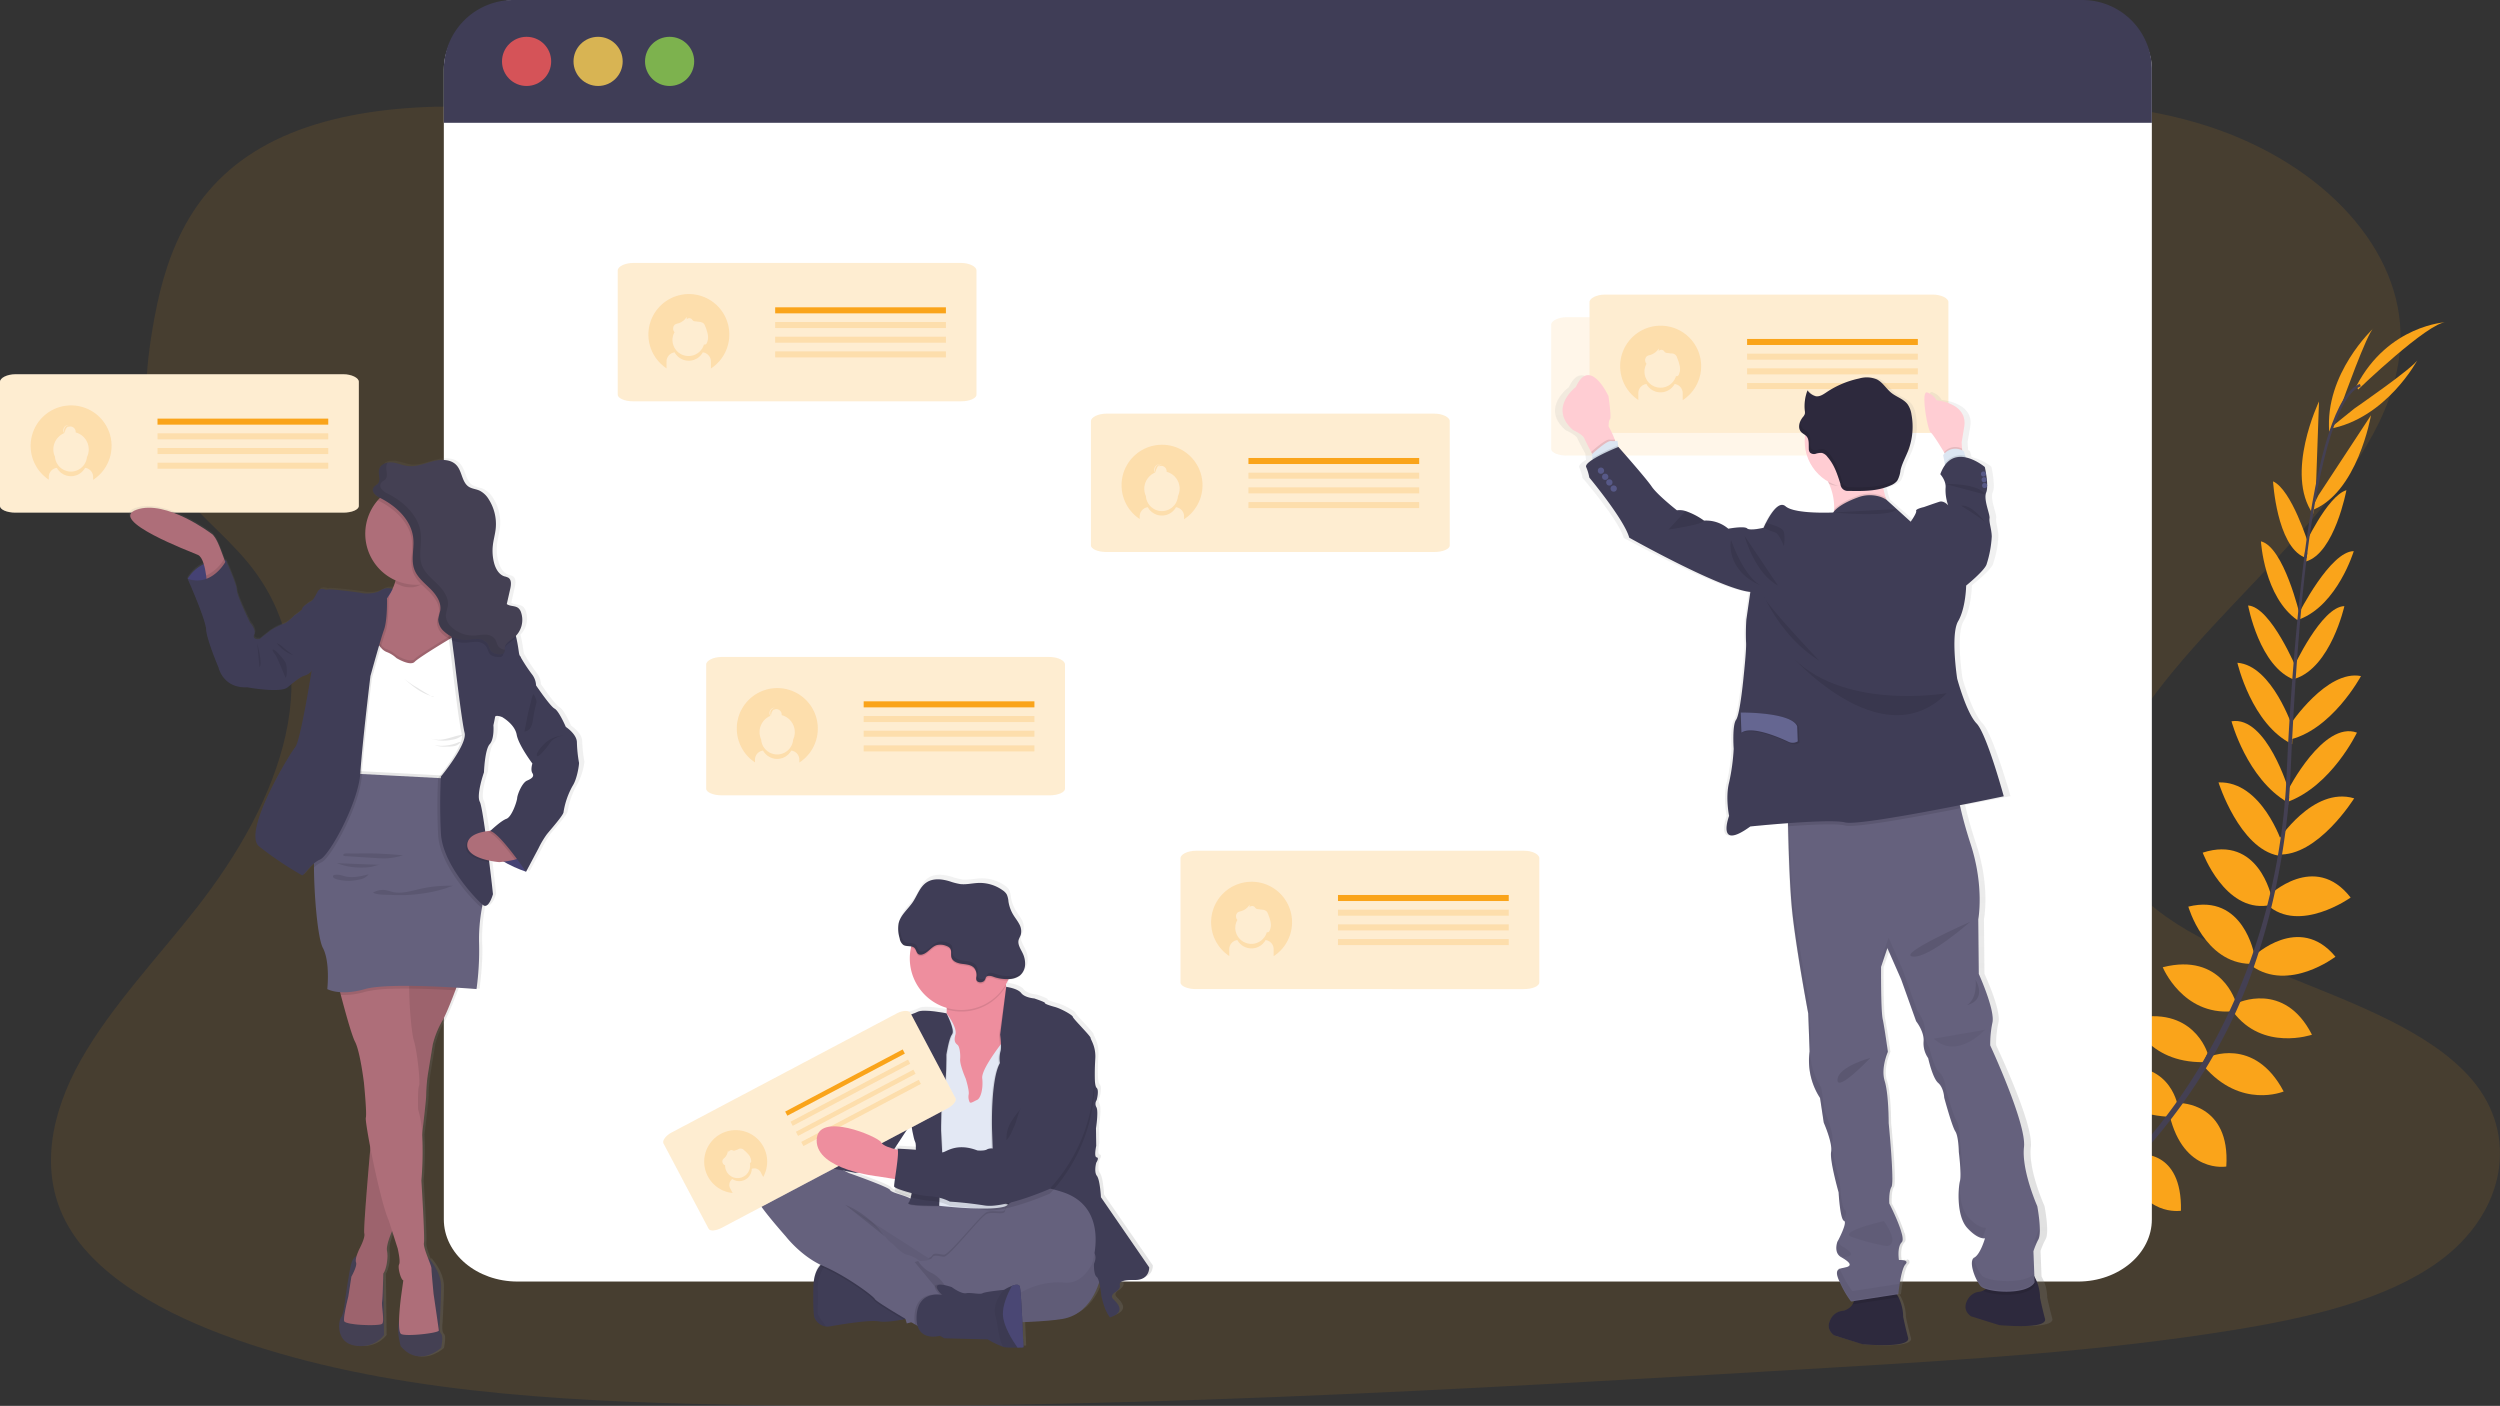 <svg xmlns="http://www.w3.org/2000/svg" xmlns:xlink="http://www.w3.org/1999/xlink" viewBox="0 0 785.361 441.647"><rect x="0" y="0" width="785.361" height="441.647" fill="#333333" stroke="none"/><defs><style>.a,.b,.j{fill:#faa41a;}.a,.n,.r{opacity:0.1;}.c{fill:#444053;}.d{fill:#fff;}.e{fill:#3f3d56;}.f{fill:#fa5959;}.f,.g,.h{opacity:0.8;}.g{fill:#fed253;}.h{fill:#8ccf4d;}.i,.j{opacity:0.2;}.k{fill:url(#a);}.l{fill:#65617d;}.m,.u{opacity:0.05;}.o{fill:#ee8e9e;}.p{fill:#e3e8f4;}.q{fill:#565387;}.s{fill:url(#b);}.t{fill:#2d293d;}.v{fill:#ffcdd3;}.w{fill:#dce6f2;}.x{fill:#575988;}.y{fill:#656691;}.z{fill:url(#c);}.aa{fill:#4c4981;}.ab{fill:#ae6e79;}</style><linearGradient id="a" x1="0.5" y1="1" x2="0.5" gradientUnits="objectBoundingBox"><stop offset="0" stop-color="gray" stop-opacity="0.251"/><stop offset="0.54" stop-color="gray" stop-opacity="0.122"/><stop offset="1" stop-color="gray" stop-opacity="0.102"/></linearGradient><linearGradient id="b" x1="-4.28" y1="0.935" x2="-4.28" y2="-0.076" xlink:href="#a"/><linearGradient id="c" x1="0.5" y1="1" x2="0.5" y2="0" xlink:href="#a"/></defs><g transform="translate(0.02)"><path class="a" d="M496.882,238c-49.319.376-96.694-10.769-142-23.189s-90.24-26.367-138.59-32.062c-31.1-3.68-66.493-3.1-90.944,11.152-23.523,13.7-30.479,36.16-33.916,56.889-2.586,15.6-3.847,31.964,5.255,46.162,6.322,9.849,17.209,17.934,24.869,27.315,26.667,32.647,10.134,74.655-16.31,108.389-12.386,15.8-26.883,31.009-36.32,47.737s-13.368,35.623-4.036,52c9.256,16.233,30.347,27.922,53.027,35.86,46.071,16.128,99.788,19.307,152.1,20.331,115.8,2.258,231.9-4.628,347.674-11.507,42.851-2.544,85.89-5.109,127.884-11.953,23.321-3.8,47.347-9.361,63.949-21.328,21.077-15.194,25.566-39.812,10.455-57.39-25.35-29.476-92.7-34.627-110.822-66.584-9.974-17.592-1.094-37.9,11.849-55,27.838-36.7,75.512-69.7,76.634-110.564.774-28.054-23.7-55.258-60.415-67.211-38.5-12.546-91.153-8.915-118.377,15.069C590.865,226.768,540.444,237.676,496.882,238Z" transform="translate(-43.564 -147.373)"/><path class="b" d="M958.155,682.792s-8.566-5.653-17.055-1.638c0,0,2.614,5.039,13.361,4.558Z" transform="translate(-310.677 -298.798)"/><path class="b" d="M964.61,684.56s2.607,9.925-3.924,16.679c0,0-3.931-4.091-.035-14.114Z" transform="translate(-316.079 -300.266)"/><path class="b" d="M973.847,668.189s-.634-8.441-19.7-5.646c0,0-.084,5.451,6.607,8.029S970.508,670.977,973.847,668.189Z" transform="translate(-314.631 -293.423)"/><path class="b" d="M981.66,670.81s8.057,2.586.871,20.464c0,0-5.311-1.185-6.273-8.3S978.168,673.4,981.66,670.81Z" transform="translate(-321.273 -296.1)"/><path class="b" d="M991.564,648.157s1.094-13.891-18.387-12.462c0,0-1.394,12.546,14.951,15.808Z" transform="translate(-320.387 -285.429)"/><path class="b" d="M1008.376,625.945s-2.669-15.745-22.136-11.054c0,0-.077,13.612,18.958,14.8Z" transform="translate(-324.354 -278.892)"/><path class="b" d="M1021.208,602.825s-4.475-15.334-23.767-10.748c0,0,4.593,13.794,22.485,13.577Z" transform="translate(-327.748 -271.984)"/><path class="b" d="M1034.361,579.916s-4.37-15.912-23-11.152c0,0,6.217,15.118,21.767,13.849Z" transform="translate(-331.966 -264.91)"/><path class="b" d="M1043.619,556.712s-3.36-19.46-20.729-15.153c0,0,5.039,17.7,19.446,17.982Z" transform="translate(-335.46 -256.747)"/><path class="b" d="M1050.977,530.991s-4.029-19.62-21.607-13.94c0,0,6.893,18.54,20.366,16.623Z" transform="translate(-337.423 -249.197)"/><path class="b" d="M1056.48,504.929s-6.405-19.613-19.99-19.084c0,0,6.552,20.722,18.819,23Z" transform="translate(-339.58 -240.051)"/><path class="b" d="M1060.381,480.042s-6.97-23.614-18.031-21.795c0,0,4.83,18.052,17.634,25.475Z" transform="translate(-341.356 -231.661)"/><path class="b" d="M1062.425,452.384s-6.531-19.676-17.425-20.464c0,0,4.44,19.362,17.2,25.573Z" transform="translate(-342.159 -223.714)"/><path class="b" d="M1065.174,426.243s-8.148-19.7-15.334-20.143c0,0,3.541,19.4,14.637,23.377Z" transform="translate(-343.626 -215.891)"/><path class="b" d="M1067.831,400.358s-5-21.4-12.211-23.168c0,0,.983,17.5,11.486,24.771Z" transform="translate(-345.377 -207.131)"/><path class="b" d="M1072.173,369.8s-5.269-17.048-11.1-19.648c0,0,1.157,20.1,9.758,23.823Z" transform="translate(-347.028 -198.938)"/><path class="b" d="M1078.357,344.2l1.066-30.068s-10.887,22.694-1.868,35.372Z" transform="translate(-350.94 -188.023)"/><path class="b" d="M1090.505,304.322s7.848-21.955,9.758-23.182c0,0-15.4,14.247-13.9,32.57Z" transform="translate(-354.661 -178.027)"/><path class="b" d="M998.967,653.461s13.814-1.812,13.4,17.718c0,0-12.483,2.028-16.553-14.114Z" transform="translate(-327.254 -290.83)"/><path class="b" d="M1017.615,630.37s15.968-.049,14.637,19.934c0,0-13.4,2.391-17.822-16.156Z" transform="translate(-332.896 -283.846)"/><path class="b" d="M1031.206,609.157s14.49-6.8,23.767,10.748c0,0-13.389,5.66-25.043-7.911Z" transform="translate(-337.593 -277.026)"/><path class="b" d="M1044.29,584.7s14.839-7.228,23.551,9.9c0,0-15.452,5.325-24.771-7.193Z" transform="translate(-341.574 -269.55)"/><path class="b" d="M1052.065,561.563s14.281-13.647,25.684.153c0,0-14.595,11.222-26.339,2.886Z" transform="translate(-344.101 -261.173)"/><path class="b" d="M1058.989,534.217s14.372-13.94,25.677.641c0,0-16.128,11.452-26.186,2.286Z" transform="translate(-346.244 -252.89)"/><path class="b" d="M1063.07,506.3s11.068-17.425,24.095-13.529c0,0-11.479,18.449-23.976,17.627Z" transform="translate(-347.634 -241.981)"/><path class="b" d="M1067.626,481.327s11.152-21.948,21.7-18.122c0,0-8.036,16.867-21.983,21.823Z" transform="translate(-348.928 -233.058)"/><path class="b" d="M1068.368,453s11.466-17.271,22.206-15.167c0,0-9.375,17.515-23.314,20.164Z" transform="translate(-348.904 -225.452)"/><path class="b" d="M1070.1,425.906s8.887-19.376,16.115-19.516c0,0-4.273,19.244-15.515,22.806Z" transform="translate(-349.764 -215.979)"/><path class="b" d="M1072.63,401.279s9.876-19.634,17.3-19.669c0,0-5.053,16.784-16.972,21.391Z" transform="translate(-350.531 -208.47)"/><path class="b" d="M1074.76,372.21s7.388-16.24,13.508-18.08c0,0-3.694,19.795-12.692,22.387Z" transform="translate(-351.177 -200.143)"/><path class="b" d="M1080.475,345.518l16.512-25.148s-4.231,24.813-18.916,29.971Z" transform="translate(-352.179 -189.914)"/><path class="b" d="M1094.3,310.61s19.2-13.243,19.885-15.39c0,0-9.758,18.554-27.88,21.83Z" transform="translate(-354.676 -182.293)"/><path class="b" d="M1099.2,299.554s22.032-21.175,27.657-21.154c0,0-18.171.829-28.186,20.032Z" transform="translate(-358.421 -177.197)"/><path class="c" d="M1075.07,360.848l.8.1c4.14-32.41,10.176-51.577,17-53.926l-.265-.767C1085.372,308.769,1079.308,327.644,1075.07,360.848Z" transform="translate(-351.27 -185.639)"/><path class="c" d="M1066.34,461.019l1.213.1c.251-3.025.446-6.127.578-9.207,1.157-26.82,2.948-51.452,5.311-69.915l-.7-.871c-2.363,18.5-4.663,43.876-5.82,70.738C1066.8,454.921,1066.591,458.015,1066.34,461.019Z" transform="translate(-348.625 -208.325)"/><path class="c" d="M932.828,641.453c.216-.091,21.565-9.625,43.722-32.368a175.934,175.934,0,0,0,31.957-45.3c10.239-20.861,16.484-46.5,18.582-71.4l-1.268.592c-4.7,55.9-30.152,94.094-50.386,114.9-21.941,22.534-43.046,31.971-43.255,32.062Z" transform="translate(-307.974 -242.034)"/><path class="d" d="M773.186,154.939V516.274c0,10.741-10.364,19.516-23.161,19.516H259.781c-12.8,0-23.161-8.74-23.161-19.516V154.939c0-10.762,10.364-21.739,23.161-21.739L750,134.392C762.793,134.392,773.186,144.212,773.186,154.939Z" transform="translate(-97.214 -133.2)"/><path class="e" d="M773.186,155.051v16.728H236.62V155.051A21.851,21.851,0,0,1,258.492,133.2h492.85a21.851,21.851,0,0,1,21.844,21.851Z" transform="translate(-97.214 -133.2)"/><circle class="f" cx="7.723" cy="7.723" r="7.723" transform="translate(157.681 11.563)"/><circle class="g" cx="7.723" cy="7.723" r="7.723" transform="translate(180.146 11.563)"/><circle class="h" cx="7.723" cy="7.723" r="7.723" transform="translate(202.61 11.563)"/><g class="i" transform="translate(342.691 129.94)"><path class="b" d="M641,321.979V361.01c0,1.164-2.182,2.091-4.879,2.091H533.159c-2.69,0-4.879-.941-4.879-2.091V321.979c0-1.164,2.175-2.349,4.879-2.349h102.96C638.823,319.623,641,320.808,641,321.979Z" transform="translate(-528.28 -319.63)"/></g><rect class="b" width="53.641" height="1.896" transform="translate(392.171 143.873)"/><path class="j" d="M554.8,333.66a12.72,12.72,0,0,0-7.012,23.328v-.843a2.893,2.893,0,0,1,2.544-2.865,5.046,5.046,0,0,0,8.852,0,2.892,2.892,0,0,1,2.544,2.865v.9A12.72,12.72,0,0,0,554.8,333.66Zm4.99,16.128a5.039,5.039,0,0,1-10.057,0,5.52,5.52,0,0,1,2.892-7.4,1.714,1.714,0,0,1-.272-.913,1.68,1.68,0,0,1,1.687-1.68h.119a1.68,1.68,0,0,0-1.561,1.673,1.7,1.7,0,0,0,.223.836h.049a1.812,1.812,0,0,1,0-.335,1.638,1.638,0,0,1,.321-.976,1.673,1.673,0,0,1,1.6-1.185h.118a1.666,1.666,0,0,0-1.282.753,1.631,1.631,0,0,1,.927-.279,1.68,1.68,0,0,1,1.68,1.68,1.7,1.7,0,0,1,0,.188,5.527,5.527,0,0,1,4.1,5.339A5.625,5.625,0,0,1,559.793,349.788Z" transform="translate(-189.773 -193.941)"/><rect class="j" width="53.641" height="1.896" transform="translate(392.171 148.487)"/><rect class="j" width="53.641" height="1.896" transform="translate(392.171 153.101)"/><rect class="j" width="53.641" height="1.896" transform="translate(392.171 157.722)"/><g class="i" transform="translate(221.826 206.379)"><path class="b" d="M467.588,431.649V470.68c0,1.157-2.175,2.091-4.879,2.091H359.749c-2.69,0-4.879-.948-4.879-2.091V431.649c0-1.164,2.175-2.349,4.879-2.349H462.723C465.413,429.3,467.588,430.485,467.588,431.649Z" transform="translate(-354.87 -429.3)"/></g><rect class="b" width="53.641" height="1.896" transform="translate(271.298 220.319)"/><path class="j" d="M381.388,443.33a12.72,12.72,0,0,0-7.012,23.335v-.85a2.886,2.886,0,0,1,2.544-2.858,5.046,5.046,0,0,0,8.852,0,2.886,2.886,0,0,1,2.544,2.858v.906a12.72,12.72,0,0,0-6.928-23.391Zm4.983,16.128a5.039,5.039,0,0,1-10.058,0,5.542,5.542,0,0,1,2.894-7.4,1.666,1.666,0,0,1-.266-.906,1.687,1.687,0,0,1,1.68-1.687h.125a1.68,1.68,0,0,0-1.345,2.509h.056a1.686,1.686,0,0,1,0-.328,2.467,2.467,0,0,1,1.924-2.168h.063a1.687,1.687,0,0,0-1.282.753,1.665,1.665,0,0,1,.92-.279,1.687,1.687,0,0,1,1.687,1.687,1.713,1.713,0,0,1,0,.188,5.52,5.52,0,0,1,3.6,7.667Z" transform="translate(-137.224 -227.172)"/><rect class="j" width="53.641" height="1.896" transform="translate(271.298 224.933)"/><rect class="j" width="53.641" height="1.896" transform="translate(271.298 229.547)"/><rect class="j" width="53.641" height="1.896" transform="translate(271.298 234.162)"/><g class="i" transform="translate(194.037 82.601)"><path class="b" d="M427.7,254.059V293.09c0,1.157-2.175,2.091-4.879,2.091H319.879c-2.683,0-4.879-.948-4.879-2.091V254.059c0-1.164,2.182-2.349,4.879-2.349h102.96C425.529,251.71,427.7,252.895,427.7,254.059Z" transform="translate(-315 -251.71)"/></g><rect class="b" width="53.641" height="1.896" transform="translate(243.495 96.54)"/><rect class="j" width="53.641" height="1.896" transform="translate(243.495 101.154)"/><rect class="j" width="53.641" height="1.896" transform="translate(243.495 105.769)"/><rect class="j" width="53.641" height="1.896" transform="translate(243.495 110.383)"/><path class="j" d="M341.493,265.74a12.727,12.727,0,0,0-6.97,23.335v-2.154a2.893,2.893,0,0,1,2.544-2.865,5.046,5.046,0,0,0,8.852,0,2.885,2.885,0,0,1,2.544,2.865v2.2a12.72,12.72,0,0,0-6.97-23.384Zm5.576,15.529a.857.857,0,0,1-.167.216.7.7,0,0,1-.369.125h-.258a5.053,5.053,0,0,1-9.89-1.436,4.978,4.978,0,0,1,.663-2.482l-.056-.034a1.68,1.68,0,0,1,.167-2.335,3.36,3.36,0,0,1,1.045-.383,4.669,4.669,0,0,0,2.649-2.028,5.57,5.57,0,0,1,0,.767,1.122,1.122,0,0,1,1.6-.056,3.208,3.208,0,0,0,.453.516,1.393,1.393,0,0,0,.565.16l1.269.16a2.425,2.425,0,0,1,1.443.523,2.287,2.287,0,0,1,.481.85,12.717,12.717,0,0,1,.829,2.683,4.3,4.3,0,0,1-.383,2.739Z" transform="translate(-125.153 -173.361)"/><g class="i" transform="translate(370.822 267.254)"><path class="b" d="M681.365,518.982v39.032c0,1.164-2.175,2.091-4.879,2.091H573.519c-2.69,0-4.879-.941-4.879-2.091V518.982c0-1.164,2.175-2.342,4.879-2.342H676.5C679.19,516.6,681.365,517.783,681.365,518.982Z" transform="translate(-568.64 -516.639)"/></g><rect class="b" width="53.641" height="1.896" transform="translate(420.301 281.153)"/><rect class="j" width="53.641" height="1.896" transform="translate(420.301 285.767)"/><rect class="j" width="53.641" height="1.896" transform="translate(420.301 290.388)"/><rect class="j" width="53.641" height="1.896" transform="translate(420.301 295.002)"/><path class="j" d="M595.163,530.62a12.72,12.72,0,0,0-7.012,23.328v-2.154a2.892,2.892,0,0,1,2.544-2.858,5.046,5.046,0,0,0,8.852,0,2.886,2.886,0,0,1,2.544,2.858V554a12.72,12.72,0,0,0-6.928-23.384Zm5.576,15.522a.78.78,0,0,1-.167.223.7.7,0,0,1-.369.125h-.265a5.046,5.046,0,1,1-9.221-3.917h-.056a1.68,1.68,0,0,1,.167-2.335,3.359,3.359,0,0,1,1.046-.383,4.663,4.663,0,0,0,2.648-2.021,5.571,5.571,0,0,1,0,.767,1.122,1.122,0,0,1,1.6-.056,2.883,2.883,0,0,0,.453.509,1.331,1.331,0,0,0,.565.167l1.269.16a2.384,2.384,0,0,1,1.443.523,2.286,2.286,0,0,1,.481.85,12.588,12.588,0,0,1,.829,2.683,4.279,4.279,0,0,1-.4,2.7Z" transform="translate(-202.003 -253.621)"/><path class="k" d="M502.083,650.145l-15.292-22.171s-.286-5.492-1.289-6.775-.216-4.133-.216-4.133,1.073-1.568.146-1.715-.146-3.638-.146-3.638l-.07-5.576s.857-5.353.146-6.635a2.091,2.091,0,0,1,.07-2.279s.857-3.067,0-3.854-.648-5.576-.432-9.34-1.5-5.917-1.5-6.489-5.646-6.127-5.646-6.628-3.576-2.565-5.722-3.136-3.213-1-3.143-1.282-3.359-1.394-3.359-1.394-3-.216-4.147-1.708-4.635-1.938-4.74-1.945l-.063-.3-.063-.321c.265-.453.516-.92.746-1.394.07-.146.132-.286.2-.432a6.119,6.119,0,0,0,3.52-1.094,4.775,4.775,0,0,0,1.708-3.422,7.549,7.549,0,0,0-.829-3.8c-.627-1.282-1.547-2.614-1.234-4.008.139-.6.5-1.129.7-1.715a4.531,4.531,0,0,0-.516-3.38c-.537-1.032-1.289-1.945-1.9-2.948a11.443,11.443,0,0,1-1.505-4.182,6.441,6.441,0,0,0-.558-2.272,4.349,4.349,0,0,0-1.255-1.268,12.546,12.546,0,0,0-7.667-2.328c-1.945.07-3.889.592-5.82.355a21.326,21.326,0,0,1-3.394-.885c-2.4-.7-5.165-1-7.249.369s-2.92,4.07-4.335,6.182c-1.255,1.861-3.081,3.429-4.036,5.409v-.118a6.871,6.871,0,0,0-.53,1.443,10.274,10.274,0,0,0,.314,4.726,3.29,3.29,0,0,0,1.157,2.091,6.7,6.7,0,0,0,2.5.495c-.035.132-.07.272-.1.4a16.03,16.03,0,0,0-.356,3.394,16.337,16.337,0,0,0,11.668,15.661v.432a11.407,11.407,0,0,1-.07,1.227h0s-7.186-1.478-9.11-.474-5.722,1.777-6.273,2.349-2,.146-3.29,3.485-1.429,6.775-3.067,8.364-2.5,2.642-2.579,3.785.216,1.394-.425,1.777-1.575,1.854-1.289,2.426a2.021,2.021,0,0,1-.788,2.14,2.377,2.377,0,0,0-1,2.14s-.432,1.568-1.429,1.924-1.645,2.711-1.645,2.711l-3.241,3.729-6.426-7.109a2.711,2.711,0,0,0-3.82-.2l-3.164,2.809a6.231,6.231,0,0,0-3.157,1.882,8.188,8.188,0,0,0-1.631,2.432L383.72,605.5a4.377,4.377,0,0,0-.446,4.844l4.119,4.551v.042a7.2,7.2,0,0,0-3.98,1.617c-6.141,5.423-6.217,10.413-5.283,12.692S386.85,640.3,386.85,640.3a34.816,34.816,0,0,0,11.054,9.012h0l-.049.049c-.132.139-.258.286-.383.446l-.1.139a1,1,0,0,0-.1.139l-.118.167-.091.139-.125.209-.077.132-.146.279s-.035.063-.049.091-.119.258-.174.39l-.063.146a.781.781,0,0,1-.112.279l-.063.188a1.181,1.181,0,0,1-.091.279l-.063.2q-.042.146-.084.314a.934.934,0,0,1-.049.188c-.014.063-.077.341-.112.516a1.745,1.745,0,0,0,0,.2,3.139,3.139,0,0,0-.063.369.678.678,0,0,1-.035.258,1.689,1.689,0,0,0-.049.355,1.754,1.754,0,0,0,0,.272v1.352c-.146,8.364.341,9.556.341,9.556a4.628,4.628,0,0,0,3.792,2.844,5,5,0,0,0,1.227-.063c3.715-.648,12.434-2.14,15.508-1.568,1.847.342,5.269-.167,7.7-.627l.641-.125.446,1.394,1.394-.39,1.2.7.76.432c1.394,4.781,7.137,3.15,7.137,3.15l1.359.788,13.793.355a27.725,27.725,0,0,0,4.879,2.342,4.389,4.389,0,0,0,.7.153,30.944,30.944,0,0,0,3.84.07c1.059,0,1.875-.07,1.875-.07s-.139-3.743-.342-7.939a112.523,112.523,0,0,0,12.776-1.045c7.367-1.3,10.455-7.995,11.57-11.57a32.7,32.7,0,0,1,.7,4.44,32.37,32.37,0,0,0,1.143,3.847,12.858,12.858,0,0,0,1.575,2.858c5.43-1.854,2.14-4.635,1-5.848s.788-2.209.788-2.209,1.505-1,1.394-1.931-.216-1.924,4.649-1.854S502.083,650.145,502.083,650.145Zm-75.47-45.528c.063.411.739,4.8,1.352,5.959a7.6,7.6,0,0,1,.16,2.349c-2.879-.23-5.876-.355-5.876-.355a.7.7,0,0,1,.153.369l-.453-.1-.662-.16,5.311-8.064ZM416.1,621.345l4.984.795.418.063a17.789,17.789,0,0,0-.258,2.356c0,.07.112.16.272.265a7.488,7.488,0,0,0-.1,1.178c.084.4,2.412,1.248,5.088,1.959-.042.139-.077.279-.112.4h0c-2.363-1.241-6.078-1.819-6.51-2.739s-13.076-5.346-13.076-5.346-.467-.244-1.262-.627l3.332.627.913-.091a49.811,49.811,0,0,0,6.308,1.15Z" transform="translate(-139.96 -252.664)"/><path class="l" d="M493.674,696.28s-1.986,11.974-12.044,13.745S438,711.419,438,711.419s-19.2-2.788-26.137-18.979-11.41-22.673-5.457-22.952,38.042,10.838,39.882,10.978S495.445,655.834,493.674,696.28Z" transform="translate(-147.819 -295.698)"/><path class="m" d="M493.674,696.28s-1.986,11.974-12.044,13.745S438,711.419,438,711.419s-19.2-2.788-26.137-18.979-11.41-22.673-5.457-22.952,38.042,10.838,39.882,10.978S495.445,655.834,493.674,696.28Z" transform="translate(-147.819 -295.698)"/><path class="e" d="M403.477,719.122a4.593,4.593,0,0,0,3.743,2.858,4.88,4.88,0,0,0,1.213-.07c3.68-.634,12.323-2.091,15.369-1.554,1.833.342,5.227-.167,7.667-.62,1.6-.3,2.788-.586,2.788-.586s-2.83-9.423-3.185-9.7S418.3,701.7,418.3,701.7l-9.821-.7h0a5.165,5.165,0,0,0-3.325,1.959c-1.039,1.255-1.931,3.311-1.986,6.684C402.989,717.944,403.477,719.122,403.477,719.122Z" transform="translate(-147.666 -305.248)"/><path class="m" d="M403.482,719.122a4.593,4.593,0,0,0,3.743,2.858,40.181,40.181,0,0,1-2.662-3.889l.049-6.872A12.114,12.114,0,0,1,408.479,701h0s-5.172.355-5.311,8.643S403.482,719.122,403.482,719.122Z" transform="translate(-147.671 -305.248)"/><path class="n" d="M462.248,696.145l9.138-7.151,14.379-14.17-3.9-.174c-.585.369-2.216,1.54-2.279,2.962-.07,1.729-3.882.118-5.869,1.108s-11.689,13.41-13.375,13.333-3.046-.864-3.75.341a.7.7,0,0,1-.056.077Z" transform="translate(-163.851 -297.263)"/><path class="n" d="M406,702.973l.99.453c6.97,2.976,15.508,9.207,16.149,10.343.39.7,5.36,3.708,9.193,5.966,1.6-.3,2.788-.586,2.788-.586s-2.83-9.423-3.185-9.7-12.769-7.751-12.769-7.751l-9.821-.7h0A5.165,5.165,0,0,0,406,702.973Z" transform="translate(-148.537 -305.248)"/><path class="l" d="M378.152,668.477c.92,2.265,8.643,10.978,8.643,10.978s4.879,6.378,11.849,9.354,15.515,9.207,16.149,10.343c.411.7,5.945,4.057,9.841,6.35l.878.509,1.931,1.122,1.025.586s2.37-1.9,4.733-3.82,4.656-3.792,4.691-3.9c.07-.216.99-2.621.774-2.788-.112-.07-.592-1.052-1.492-2.189a10.044,10.044,0,0,0-3.6-2.983,10.232,10.232,0,0,1-4.677-4.879s-.314-.223-.781-.523a9.479,9.479,0,0,0-3.185-1.394c-1.561-.2-4.461-3.38-4.461-3.38a8.734,8.734,0,0,1-2.788-2.906c-.746-1.554-11.73-9.061-12.748-9.758l26.653,17.069,6.378,4.091,9.138-7.151,14.379-14.17-4.747-.209c-6.97-.307-19.4-.781-20.966-.425a11.848,11.848,0,0,1-3.9.251,13.661,13.661,0,0,1-5.876-1.073c-2.335-1.234-6.029-1.812-6.454-2.725s-12.964-5.311-12.964-5.311-17.069-9.061-23.161-3.68S377.218,666.211,378.152,668.477Z" transform="translate(-139.968 -291.055)"/><path class="o" d="M457.31,590.959l2.2,7.3,2.83,16.435,10.413.7,3.018-5,3-4.983s1.875-6.642,3.227-13.069c1.192-5.681,1.966-11.2.7-11.8-1.15-.53-1.9-2.446-2.4-4.5-.063-.251-.119-.509-.167-.767a40.087,40.087,0,0,1-.7-5.283s-21.823-1.136-18.777,7.862a14.206,14.206,0,0,1,.822,4.781,11.377,11.377,0,0,1-.07,1.22A10.2,10.2,0,0,1,457.31,590.959Z" transform="translate(-164.084 -265.534)"/><path class="p" d="M450.8,595.813l.781,12.4,1.77,10.552,1.986,4.879,1.77,26.737s17.076,1.979,21.23,0a1.819,1.819,0,0,0,.753-.585c5.018-7.576,3.373-29.518,3.373-29.518l1.931-14.191-1.275-7.353-3.081-.328-2.377-.251s-.537.655-1.3,1.68c-2.091,2.788-5.966,8.224-5.708,10.5.355,3.116-.425,6.273-1.631,6.8s-2.2,1.352-2.4.5a3.833,3.833,0,0,1-.216-2.265c.216-1.206-.92-4.879-.92-4.879s-1.91-4.321-1.77-6.161-.209-3.966-.781-4.461-1.345-1-.7-3.262-2.788-6.677-2.788-6.677Z" transform="translate(-162.112 -271.593)"/><path class="n" d="M483.157,623.313l.7,21.182,4.091,2.272a1.77,1.77,0,0,0,.753-.592c5.018-7.576,3.373-29.518,3.373-29.518l1.91-14.17-1.275-7.353-3.081-.328c1.192-5.681,1.972-11.194.7-11.793-1.15-.537-1.91-2.446-2.4-4.5h0l-2.216,14.978s.188,1.345.251,2.739a7.758,7.758,0,0,1-.181,2.642,8.811,8.811,0,0,0-.139,3.541c-1.275,2.251-1.917,6.419-2.223,10.455C483,618.218,483.157,623.313,483.157,623.313Z" transform="translate(-171.907 -268.132)"/><path class="e" d="M488.153,578s3.569.446,4.7,1.931,4.112,1.7,4.112,1.7,3.4,1.136,3.325,1.394,1,.7,3.122,1.276,5.667,2.621,5.667,3.122,5.576,6.015,5.576,6.587,1.694,2.69,1.485,6.447-.425,8.5.425,9.277,0,3.826,0,3.826a2.091,2.091,0,0,0-.07,2.265c.7,1.276-.146,6.587-.146,6.587l.077,5.527s-.781,3.485.139,3.61-.139,1.7-.139,1.7-.781,2.837.209,4.112,1.276,6.726,1.276,6.726l15.16,22.032s.209,4.036-4.607,3.966-4.747.92-4.6,1.84-1.345,1.917-1.345,1.917-1.917.99-.781,2.2,4.391,3.966-.99,5.806a12.813,12.813,0,0,1-1.561-2.83,33,33,0,0,1-1.136-3.826s-.495-5.388-1.485-6.092-.85-4.112-.85-4.112,1.394-2.788-.565-3.9S484.4,644.019,484.4,644.019l-.7-21.182s-.495-15.654,2.481-20.91a8.81,8.81,0,0,1,.139-3.541c.495-1.276-.07-5.388-.07-5.388Z" transform="translate(-172.074 -267.978)"/><path class="n" d="M452.2,589.862s-7.123-1.471-9.061-.481-5.667,1.77-6.231,2.342-1.986.139-3.262,3.485-1.394,6.726-3.046,8.287-2.481,2.621-2.551,3.75.216,1.394-.425,1.77-1.554,1.847-1.276,2.412,14.734,13.034,14.734,13.034.7,4.747,1.345,5.952-.7,17.78-2.126,18.909,9.591,1.025,9.591,1.025.5-10.873.927-11.445-.286-12.183-.286-12.183-.07-9.918.85-12.546.815-11.333.815-11.333.815-5.227,1.805-6.447S452.2,589.862,452.2,589.862Z" transform="translate(-154.687 -271.323)"/><path class="e" d="M451.9,589.555s-7.123-1.464-9.061-.474-5.667,1.77-6.231,2.335-1.986.146-3.255,3.485-1.394,6.733-3.046,8.287-2.481,2.621-2.551,3.757.209,1.394-.425,1.77-1.561,1.84-1.275,2.412,14.734,13.034,14.734,13.034.7,4.747,1.345,5.945-.7,17.78-2.126,18.916,9.563,1.025,9.563,1.025.495-10.873.92-11.438-.286-12.183-.286-12.183-.07-9.918.85-12.546.822-11.333.822-11.333.809-5.227,1.8-6.447S451.9,589.555,451.9,589.555Z" transform="translate(-154.598 -271.231)"/><path class="n" d="M461.953,577.862a14.2,14.2,0,0,1,.822,4.781,16.226,16.226,0,0,0,18.638-7.36,40.1,40.1,0,0,1-.7-5.283S458.907,568.864,461.953,577.862Z" transform="translate(-165.403 -265.54)"/><path class="o" d="M446.64,558.189a16.184,16.184,0,1,0,.349-3.374,16.184,16.184,0,0,0-.349,3.374Z" transform="translate(-160.851 -257.06)"/><path class="e" d="M425.522,619.11l-3.9,1.206a2.007,2.007,0,0,1-.781,2.091,2.363,2.363,0,0,0-.99,2.091s-.425,1.561-1.394,1.917-1.624,2.69-1.624,2.69l-3.262,3.757s-1.206.99-.99,1.485-1.275.634-1.275.634l.781,12.616,6.726,1.269,4.182-.425,3.4-1.268,2.976-1.777,1.345-3.485,5.945-9.061Z" transform="translate(-150.146 -280.434)"/><path class="o" d="M405.14,640.039S396.5,627.57,390.05,634.3s2.621,17.634,4.747,17.278,12.26-.92,12.26-.92Z" transform="translate(-143.014 -284.434)"/><path class="n" d="M447.14,554.826a1.965,1.965,0,0,1,1.192.537c.544.578.572,1.6,1.289,1.965a1.506,1.506,0,0,0,.843.1c1.882-.272,2.969-2.4,4.781-2.983a4.878,4.878,0,0,1,3.171.272,2.411,2.411,0,0,1,1.045.7c.606.788.181,1.938.46,2.885.39,1.317,1.959,1.84,3.325,2.007s2.893.272,3.8,1.3a3.485,3.485,0,0,1,.7,2.739,2.188,2.188,0,0,0,0,1.018c.376,1.06,2.216.906,2.7.063.349-.606.244-1.115,1.066-1.282a3.485,3.485,0,0,1,1.735.3,12.623,12.623,0,0,0,4.489.7,16.226,16.226,0,1,0-30.556-10.274Z" transform="translate(-161.003 -257.071)"/><path class="e" d="M465.974,561.133a2.188,2.188,0,0,1,0-1.018,3.485,3.485,0,0,0-.7-2.739c-.906-1.025-2.439-1.122-3.8-1.3s-2.934-.7-3.325-2.007c-.279-.948.146-2.091-.46-2.886a2.335,2.335,0,0,0-1.046-.7,4.879,4.879,0,0,0-3.171-.279c-1.812.586-2.9,2.711-4.781,2.983a1.513,1.513,0,0,1-.843-.1c-.7-.362-.746-1.394-1.289-1.966-.864-.913-2.5-.328-3.548-1a3.227,3.227,0,0,1-1.143-2.091,10.155,10.155,0,0,1-.314-4.7c.613-2.635,2.969-4.44,4.475-6.691,1.394-2.091,2.189-4.747,4.293-6.141s4.809-1.073,7.186-.369a20.113,20.113,0,0,0,3.366.885c1.91.237,3.833-.286,5.764-.349a12.351,12.351,0,0,1,7.611,2.314,4.182,4.182,0,0,1,1.241,1.255,6.33,6.33,0,0,1,.558,2.258,11.459,11.459,0,0,0,1.492,4.14c.6,1,1.345,1.9,1.882,2.934a4.482,4.482,0,0,1,.509,3.353c-.181.585-.537,1.108-.7,1.708-.314,1.394.6,2.7,1.22,3.98a7.514,7.514,0,0,1,.829,3.778,4.767,4.767,0,0,1-1.7,3.394,6.077,6.077,0,0,1-3.59,1.087,12.776,12.776,0,0,1-4.579-.7,3.486,3.486,0,0,0-1.729-.3c-.829.167-.7.7-1.073,1.282C468.19,562.04,466.35,562.193,465.974,561.133Z" transform="translate(-159.269 -253.293)"/><path class="n" d="M461.354,696.74l9.138-7.151,14.379-14.17-4.747-.209a3.1,3.1,0,0,0-1,1.931c-.07,1.736-3.882.125-5.869,1.115s-11.689,13.41-13.375,13.327-3.046-.857-3.75.341l-.056.084a2.015,2.015,0,0,1-1.08.641Z" transform="translate(-163.381 -297.433)"/><path class="l" d="M437.69,694.1l4.593,14.637.7,2.3,2.189-.6,4.823-1.324,21.467-5.9a18.624,18.624,0,0,0,7.73-2.091,23.37,23.37,0,0,1,13.34-2.913c2.837.265,5.994-.955,8.615-5.8,0,0,5.945-17.564-9.061-22.589s-15.738,2.669-15.738,2.669l-.2.125c-.585.369-2.216,1.54-2.279,2.962-.07,1.729-3.882.118-5.869,1.108s-11.675,13.466-13.361,13.389-3.046-.864-3.75.342a.688.688,0,0,1-.056.077c-.523.7-2.091.892-3.143.92H446.7l-.132.042-1.087.321Z" transform="translate(-158.139 -295.284)"/><path class="n" d="M439.4,660.528l2.209.355.92-9.138s-1.011-.153-2.279-.446C440.585,652.569,439.818,657.5,439.4,660.528Z" transform="translate(-158.658 -290.188)"/><path class="n" d="M497.452,603.184s6.587-1.91,4.963,16.791A52.232,52.232,0,0,1,488.6,650.5s-14.03,6.161-20.331,5.172-10.894-1.206-10.894-1.206a16.121,16.121,0,0,0-6.377-1.7c-3.541-.139-10.978-2.335-11.152-3.046s1.847-11.117,1-11.9c0,0,9.918.4,10.908,1.122s2.4.2,3.485,0,4.321-3.032,10.769-.558c0,0,2.2.216,3.046-.355a3.053,3.053,0,0,1,2.216-.139,6.1,6.1,0,0,0,1.533-.781c.216-.279,1.917,0,1.917,0a.753.753,0,0,0,1.059-.495,4.642,4.642,0,0,1,.99-1.554s1.917-10.769,5.527-14.8a2.314,2.314,0,0,0,.781-2.056C482.787,617.068,488.948,600.9,497.452,603.184Z" transform="translate(-158.789 -275.542)"/><path class="n" d="M448.85,701.9l9.354,11.326.063-.07c.07-.209.99-2.621.774-2.788s-1.84-3.687-5.1-5.172a9.709,9.709,0,0,1-4-3.645Z" transform="translate(-161.521 -305.414)"/><path class="n" d="M448.912,724.714l1.025.585s2.37-1.9,4.733-3.819,4.656-3.792,4.691-3.9c.07-.216.99-2.621.774-2.788-.112-.07-.592-1.052-1.492-2.189-6.343-1.777-2.3,2.628-1.763,2.83,0,0-7.723-1.77-8.148,6.635A10.036,10.036,0,0,0,448.912,724.714Z" transform="translate(-161.479 -308.637)"/><path class="e" d="M457.046,728.284l1.352.781,13.668.355a27.6,27.6,0,0,0,4.837,2.328,4.475,4.475,0,0,0,.7.153,31.864,31.864,0,0,0,3.813.07c1.045,0,1.854-.07,1.854-.07s-.648-17.244-1.136-19.056c-.23-.871-1.394-.7-2.509-.244a16.175,16.175,0,0,0-2.446,1.241s-5.806.558-6.733,1.059-3.541-.286-5.172,0-4.53-1.917-4.53-1.917c-7.932-2.621-3.485,2.265-2.906,2.481,0,0-7.716-1.77-8.141,6.635S457.046,728.284,457.046,728.284Z" transform="translate(-161.771 -308.646)"/><path class="q" d="M488.607,721.633c.146,3.569,2.927,8,4.593,10.343,1.045,0,1.854-.07,1.854-.07s-.648-17.244-1.136-19.056c-.23-.871-1.394-.7-2.509-.244C490.036,715.179,488.489,718.755,488.607,721.633Z" transform="translate(-173.566 -308.651)"/><path class="n" d="M488.607,721.633c.146,3.569,2.927,8,4.593,10.343,1.045,0,1.854-.07,1.854-.07s-.648-17.244-1.136-19.056c-.23-.871-1.394-.7-2.509-.244C490.036,715.179,488.489,718.755,488.607,721.633Z" transform="translate(-173.566 -308.651)"/><path class="m" d="M485.159,722.107c.941,3.443.927,7.311,2.426,9.646a4.491,4.491,0,0,0,.7.153,31.876,31.876,0,0,0,3.813.07c1.045,0,1.854-.07,1.854-.07s-.648-17.244-1.136-19.056c-.23-.871-1.394-.7-2.509-.244a16.184,16.184,0,0,0-2.446,1.241S483.954,717.7,485.159,722.107Z" transform="translate(-172.453 -308.651)"/><path class="n" d="M417.59,676.26s6.789,2.2,12.546,10.03Z" transform="translate(-152.049 -297.751)"/><g class="r" transform="translate(282.16 288.673)"><path d="M496.639,554.3l-.042.153a4.77,4.77,0,0,1-.237.592,4.186,4.186,0,0,1,.279-.746Z" transform="translate(-458.077 -549.47)"/><path d="M441.577,548.764a6.371,6.371,0,0,1,.523-1.394c-.035.118-.07.244-.1.369a10.163,10.163,0,0,0,.314,4.7,3.227,3.227,0,0,0,1.143,2.091c1.052.7,2.683.091,3.541,1,.551.579.578,1.61,1.289,1.966a1.394,1.394,0,0,0,.85.1c1.882-.265,2.969-2.391,4.781-2.976a4.781,4.781,0,0,1,3.164.272,2.336,2.336,0,0,1,1.052.7c.606.781.181,1.938.46,2.886.39,1.31,1.959,1.833,3.318,2.007s2.893.265,3.806,1.3a3.429,3.429,0,0,1,.7,2.739,2.251,2.251,0,0,0,0,1.011c.376,1.066,2.216.906,2.7.07.349-.613.244-1.115,1.066-1.289a3.555,3.555,0,0,1,1.735.3,12.761,12.761,0,0,0,4.579.7,6.176,6.176,0,0,0,3.59-1.087,4.288,4.288,0,0,0,1.1-1.345,4.53,4.53,0,0,1-1.526,2.4,6.077,6.077,0,0,1-3.59,1.087,12.756,12.756,0,0,1-4.579-.7,3.486,3.486,0,0,0-1.735-.3c-.822.167-.7.7-1.066,1.282-.481.843-2.321,1-2.7-.063a2.278,2.278,0,0,1,0-1.018,3.429,3.429,0,0,0-.7-2.739c-.913-1.025-2.44-1.122-3.806-1.3s-2.927-.7-3.318-2.007c-.279-.948.146-2.091-.46-2.886a2.335,2.335,0,0,0-1.045-.7,4.879,4.879,0,0,0-3.171-.279c-1.812.586-2.9,2.711-4.781,2.983a1.533,1.533,0,0,1-.85-.1c-.7-.362-.739-1.394-1.289-1.966-.857-.913-2.488-.328-3.541-1a3.228,3.228,0,0,1-1.143-2.091,10.155,10.155,0,0,1-.314-4.719Z" transform="translate(-441.433 -547.37)"/></g><path class="n" d="M495.868,629.243c-1.3,1.749-2.788,3.373-3.924,5.227a9.918,9.918,0,0,0-1.722,6.182c1.185-1.22,1.729-2.906,2.481-4.433,1.269-2.593,3.164-4.788,4.76-7.165.307-.453,2.265-3.081,1.275-3.206C497.925,625.744,496.335,628.644,495.868,629.243Z" transform="translate(-174.052 -282.476)"/><path class="d" d="M413.124,589.424l14.2,26.848c.425.795-.732,2.237-2.579,3.22L353.88,656.969c-1.847.976-3.694,1.122-4.112.321l-14.2-26.841c-.425-.8.641-2.412,2.488-3.387l70.863-37.477C410.775,588.6,412.706,588.622,413.124,589.424Z" transform="translate(-127.168 -271.26)"/><g class="i" transform="translate(208.309 317.573)"><path class="b" d="M413.124,589.424l14.2,26.848c.425.795-.732,2.237-2.579,3.22L353.88,656.969c-1.847.976-3.694,1.122-4.112.321l-14.2-26.841c-.425-.8.641-2.412,2.488-3.387l70.863-37.477C410.775,588.6,412.706,588.622,413.124,589.424Z" transform="translate(-335.477 -588.834)"/></g><rect class="b" width="41.757" height="1.471" transform="translate(246.637 349.196) rotate(-27.87)"/><rect class="j" width="41.757" height="1.471" transform="translate(248.319 352.377) rotate(-27.87)"/><rect class="j" width="41.757" height="1.471" transform="translate(249.997 355.545) rotate(-27.87)"/><rect class="j" width="41.757" height="1.471" transform="translate(251.678 358.727) rotate(-27.87)"/><path class="j" d="M359.236,643.718a9.9,9.9,0,0,0,3.666,18.6l-.781-1.478a2.251,2.251,0,0,1,.7-2.9,3.924,3.924,0,0,0,6.092-3.22,2.258,2.258,0,0,1,2.788,1.045l.8,1.519a9.9,9.9,0,0,0-13.278-13.57Zm9.5,8.65a.53.53,0,0,1-.035.209.586.586,0,0,1-.209.223l-.174.1a3.931,3.931,0,1,1-7.778.7h-.049a1.317,1.317,0,0,1-.732-1.673,2.516,2.516,0,0,1,.579-.641,3.631,3.631,0,0,0,1.087-2.356,4.177,4.177,0,0,1,.258.537.878.878,0,0,1,1.073-.62,2.939,2.939,0,0,0,.5.188,1.144,1.144,0,0,0,.453-.091l.927-.355a1.394,1.394,0,0,1,1.826.251,10.108,10.108,0,0,1,1.547,1.54,3.338,3.338,0,0,1,.725,1.993Z" transform="translate(-132.769 -287.541)"/><path class="o" d="M404.66,645.25c-.07,9.347,19.272,11.333,19.272,11.333l4.942.781,2.209.355.92-9.138s-1.011-.153-2.279-.446c-1.868-.439-4.294-1.192-4.8-2.251C424.071,644.114,404.73,635.9,404.66,645.25Z" transform="translate(-148.131 -287.024)"/><path class="e" d="M497.2,601.127s6.587-1.91,4.963,16.791a52.232,52.232,0,0,1-13.814,30.528s-14.03,6.161-20.331,5.172-10.908-1.206-10.908-1.206a16.121,16.121,0,0,0-6.377-1.7c-3.541-.139-10.978-2.335-11.152-3.046s1.847-11.152,1-11.9c0,0,9.918.4,10.908,1.122s2.4.2,3.485,0,4.321-3.039,10.769-.558c0,0,2.2.216,3.046-.355a3.053,3.053,0,0,1,2.216-.139,6.089,6.089,0,0,0,1.533-.781c.216-.279,1.917,0,1.917,0a.746.746,0,0,0,1.059-.495,4.711,4.711,0,0,1,.99-1.561s1.917-10.762,5.527-14.8a2.293,2.293,0,0,0,.781-2.049C482.531,615.011,488.7,598.883,497.2,601.127Z" transform="translate(-158.707 -274.921)"/><path class="d" d="M865.745,268.319V307.35c0,1.164-2.175,2.091-4.879,2.091H757.879c-2.69,0-4.879-.941-4.879-2.091V268.319c0-1.164,2.175-2.349,4.879-2.349h103C863.571,265.991,865.745,267.155,865.745,268.319Z" transform="translate(-253.681 -173.43)"/><g class="r" transform="translate(487.275 99.642)"><path class="b" d="M848.445,278.509V317.54c0,1.157-2.182,2.091-4.879,2.091H740.6c-2.69,0-4.879-.948-4.879-2.091V278.509c0-1.164,2.175-2.349,4.879-2.349H843.58C846.263,276.16,848.445,277.345,848.445,278.509Z" transform="translate(-735.72 -276.16)"/></g><path class="d" d="M865.745,268.319V307.35c0,1.164-2.175,2.091-4.879,2.091H757.879c-2.69,0-4.879-.941-4.879-2.091V268.319c0-1.164,2.175-2.349,4.879-2.349h103C863.571,265.991,865.745,267.155,865.745,268.319Z" transform="translate(-253.681 -173.43)"/><g class="i" transform="translate(499.319 92.54)"><path class="b" d="M865.745,268.319V307.35c0,1.164-2.175,2.091-4.879,2.091H757.879c-2.69,0-4.879-.941-4.879-2.091V268.319c0-1.164,2.175-2.349,4.879-2.349h103C863.571,265.991,865.745,267.155,865.745,268.319Z" transform="translate(-753 -265.97)"/></g><rect class="b" width="53.641" height="1.896" transform="translate(548.82 106.48)"/><rect class="j" width="53.641" height="1.896" transform="translate(548.82 111.094)"/><rect class="j" width="53.641" height="1.896" transform="translate(548.82 115.708)"/><rect class="j" width="53.641" height="1.896" transform="translate(548.82 120.322)"/><path class="j" d="M779.549,280a12.72,12.72,0,0,0-7.033,23.335v-2.154a2.9,2.9,0,0,1,2.544-2.865,5.046,5.046,0,0,0,8.852,0,2.9,2.9,0,0,1,2.544,2.865v2.209A12.72,12.72,0,0,0,779.549,280Zm5.576,15.522a.551.551,0,0,1-.537.342,1.6,1.6,0,0,1-.258,0,5.046,5.046,0,0,1-9.883-1.436,4.991,4.991,0,0,1,.655-2.481l-.056-.035a1.687,1.687,0,0,1,.167-2.335,3.421,3.421,0,0,1,1.046-.383,4.635,4.635,0,0,0,2.649-2.021,4.742,4.742,0,0,1,0,.767,1.122,1.122,0,0,1,1.6-.056c.16.16.265.383.46.509a1.206,1.206,0,0,0,.565.16l1.262.167a1.784,1.784,0,0,1,1.924,1.394,12.2,12.2,0,0,1,.829,2.683,4.238,4.238,0,0,1-.4,2.732Z" transform="translate(-257.863 -177.682)"/><path class="s" d="M893.663,598.626c-.962-3.485-1.589-6.538-1.589-6.538a13.589,13.589,0,0,0-1.784-6.628l-.035-.955h0l-.279-7.081a23.861,23.861,0,0,1,1.645-3.764c1.185-2.265-.4-10.35-.4-10.35s-5.158-11.284-4.286-18.6S876.015,512.8,876.015,512.8a32.062,32.062,0,0,1,.746-7.165,5.7,5.7,0,0,0,.077-1.505,1.6,1.6,0,0,0,0-.181V504c-.349-4.788-4.482-13.626-4.482-13.626l-.153-17.153s2.035-10.2-2.439-23.6c-1.561-4.677-2.586-8.434-3.255-11.333-.077-.328-.153-.641-.216-.948,8.078-1.547,14.24-2.788,14.24-2.788s-5.464-19.516-8.782-22.861-6.273-14.072-6.273-14.072-2.189-13.863.328-18.031,2.614-11.263,2.614-11.263,5.938-4.677,6.628-6.677a32.585,32.585,0,0,0,1.7-8.824c-.091-2.335-.934-4.412-.7-5.653s-2.014-5.848-1.08-8.106a6.011,6.011,0,0,0,.328-2.154v-.091a30.056,30.056,0,0,0-.76-5.757,16.407,16.407,0,0,0-6.175-3l-.153-.523-.4-1.394c-.209-.125-.411-.237-.613-.335v-.5l-.132-2,.781-4.537c1.582-7.9-8.908-8.664-8.908-8.664a5.45,5.45,0,0,0-3.053-2.474c-2.133-.7.1,11.786,1.115,12.546.76.572,3.192,4.4,4.363,6.273h0l.2.307a4.745,4.745,0,0,0-.46.523l.5,2.7.077.418a10.926,10.926,0,0,0-1.554,2.9s1.986,2.021,1.694,4.377a13.438,13.438,0,0,0,.843,5.395c-.118-.125-1.519-1.526-2.844-1.115s-5.039,1.673-5.039,1.673-2.788.6-2.5,1.206-1.777,3.4-1.777,3.4l-7.806-6.844c-.084-.209-.167-.418-.244-.634a17.865,17.865,0,0,1-.774-3.1,16.956,16.956,0,0,0,2.377-.857,5.206,5.206,0,0,0,2.035-1.394,8.536,8.536,0,0,0,1.087-3.29c.509-2.216,1.715-4.217,2.551-6.336a20.261,20.261,0,0,0,1.025-11.194,7.43,7.43,0,0,0-1.282-3.227c-1.3-1.645-3.548-2.251-5.22-3.534s-2.788-3.3-4.726-4.245a8.793,8.793,0,0,0-5.729-.272,30.577,30.577,0,0,0-10.525,4.287c-1.066.7-2.244,1.492-3.485,1.31a4.751,4.751,0,0,1-2.642-1.791.586.586,0,0,1,0-.1l-.091-.091a13.305,13.305,0,0,0-.948,5.674,3.91,3.91,0,0,0,.07.9v.314a1.69,1.69,0,0,1,0,.265h0a1.6,1.6,0,0,1-.042.4,2.9,2.9,0,0,1-.7,1.038,6.274,6.274,0,0,0-.585.864,1.067,1.067,0,0,1,.091-.314,4.4,4.4,0,0,0-.7,2.4,2.369,2.369,0,0,0,.627,1.68,8.192,8.192,0,0,0,1.269.941,13.612,13.612,0,0,0-.132,2.509,14.574,14.574,0,0,0,7.569,12.149c.1.209.188.418.286.634a18.039,18.039,0,0,1,1.68,8.155,4.272,4.272,0,0,1-.07.6c-.028.2-.181.216-.258.328h0s-12.427.6-15.452-1.938-7.137,6.754-7.137,6.754-4.419,1.039-5.346.209-6.12.112-6.12.112a11.208,11.208,0,0,0-7.869-2.537,23.064,23.064,0,0,0-5.827-2.948h0l-.146-.042h0a6.4,6.4,0,0,0-2.788-.251s-6.308-4.816-8.2-7.458-10.762-12.372-10.8-12.42l-.049-.481-.153-1.464a5.266,5.266,0,0,1-.76.1l-.188-.5a26.83,26.83,0,0,0-1.966-4.07s-.07-1.854.453-2.335-.5-7.235-.5-7.235-6-12.664-10.566-2.858c0,0-9.061,6.58-.983,13.515,0,0,3.185,1.394,3.673,2.579.321.767,1.464,2.9,2.23,4.314.125.237.244.446.341.634l-.084.077.16,1.206.063.467c-1.436.892-2.4,1.763-2.14,2.384a13.471,13.471,0,0,1,1.018,3.29s11.347,13.138,12.971,18.882c0,0,29.692,16.135,39.289,17l-1.255,8.671a68.745,68.745,0,0,0-.112,7.04c.2,1.847-.753,10.274-.753,10.274s-1.185,12.386-2.516,14.17-.8,9.159-.8,9.159a62.272,62.272,0,0,1-1.506,10.552c-1.22,4.733,0,10.49,0,10.49s-4.412,11.277,6.886,3.311c0,0,5.674-.572,12.211-1.046v.655c0,.843.042,1.756.07,2.718.153,6.357.453,15.111,1,21.725.969,11.689,5.423,34.689,5.423,34.689l.446,11.64a15.991,15.991,0,0,0-.2,3.339,21.607,21.607,0,0,0,3.555,11.563l1.192,7.723s2.286,5.039,2.446,8.092a4.184,4.184,0,0,1-.063.746,5.157,5.157,0,0,0-.056,1.192c0,3.527,2.467,11.884,2.467,11.884s.453,8.5,1.742,8.942c1.108.376-1.262,4.956-1.973,6.273q-.034-.12-.056-.244c-.091.174-.146.265-.146.265a6.058,6.058,0,0,0-.314,2.168,3.081,3.081,0,0,0,1.526,2.934c2.474,1.394,3.819,2.565,1.791,3.136a21.618,21.618,0,0,0-2.23.565c0-.1-.084-.2-.119-.286a1.394,1.394,0,0,0-.781,1.519,6.413,6.413,0,0,0,.871,2.858,30.961,30.961,0,0,0,3.694,6.154l.969-.146a5.071,5.071,0,0,1-.523,1.073,4.133,4.133,0,0,1-1.394,1.331,4.4,4.4,0,0,1-1.715.7,4.879,4.879,0,0,0-3.541,1.9c-1.206,1.687-1.917,3.959.7,5.827l9.228,2.788s15.738,1.436,14.769-2.049-1.589-6.538-1.589-6.538A13.939,13.939,0,0,0,846.163,592a7.659,7.659,0,0,0-.585-.9l.551-.084s.843-7.806,2.314-9.347c.341-.349.411-.613.321-.815.139-.432-.265-.7-.788-.781a1.114,1.114,0,0,1-.1.307,7.813,7.813,0,0,0-1.526-.112s-.7-4.043.934-5.576a1.561,1.561,0,0,0,.272-1.22,6.607,6.607,0,0,0-.237-1.645.427.427,0,0,0-.049.1,60.454,60.454,0,0,0-4.029-9.416s-.265-3.694.7-5.206-.906-20.087-.906-20.087.042-9.012-1.269-13.152,1.052-9.172,1.052-9.172a1.3,1.3,0,0,0-.042-.272v-.063s-.077-.551-.2-1.394a.459.459,0,0,1,0,.091c-.341-2.37-1-6.663-1.394-8.65-.62-2.788-.5-16.393-.5-16.393l2.091-5.883,4.461,9.828,4.844,13.145a11.357,11.357,0,0,1,2.412,5.576v.418a7.659,7.659,0,0,0,0,.892,7.932,7.932,0,0,0,1.5,4.684s1.394,6.273,3.234,7.778,1.966,4.614,1.966,4.614,2.516,9.061,3.6,10.6c.906,1.317,1.094,5.025,1.129,6.161h0v.335s.432,3.248.523,5.987v.906a9.911,9.911,0,0,1-.181,2.223v-.328a23.427,23.427,0,0,0-.432,5.7c.07,3.283.7,7.144,2.788,9.347,3.589,3.813,5.736,3.234,5.736,3.234s-1.464,4.99-3.485,6.057a1.469,1.469,0,0,0-.216.146,1.979,1.979,0,0,0-.056-.279,2.384,2.384,0,0,0-.53,1.854,13.3,13.3,0,0,0,2.788,7.214,4.056,4.056,0,0,0,1.756.934,3.41,3.41,0,0,1-.307.216,6.569,6.569,0,0,1-.7.355,3.414,3.414,0,0,1-1.032.307,4.914,4.914,0,0,0-3.541,1.9c-1.2,1.687-1.917,3.952.7,5.827l9.228,2.788S894.66,602.111,893.663,598.626Z" transform="translate(-248.972 -184.459)"/><path class="t" d="M871.447,731.437l-8.935-2.788c-2.5-1.875-1.812-4.147-.648-5.834a4.7,4.7,0,0,1,3.422-1.889,4.182,4.182,0,0,0,1.659-.7,3.9,3.9,0,0,0,1.345-1.331,6.523,6.523,0,0,0,.878-3.443s9.563-3.206,12.323-.474a7.442,7.442,0,0,1,1.241,1.673,14.392,14.392,0,0,1,1.471,6.189s.613,3.053,1.547,6.538S871.447,731.437,871.447,731.437Z" transform="translate(-286.349 -309.15)"/><path class="t" d="M933.087,722.845l-8.928-2.788c-2.509-1.868-1.819-4.14-.655-5.82a4.656,4.656,0,0,1,3.422-1.889,3.485,3.485,0,0,0,1-.314,5.757,5.757,0,0,0,.7-.356c2.419-1.45,2.223-4.774,2.223-4.774s9.57-3.206,12.323-.474a6.813,6.813,0,0,1,.976,1.22,13.965,13.965,0,0,1,1.736,6.635s.613,3.067,1.547,6.545S933.087,722.845,933.087,722.845Z" transform="translate(-305.027 -306.559)"/><path class="n" d="M884.741,715.02a7.444,7.444,0,0,1,1.241,1.673h0L871.54,718.93a6.524,6.524,0,0,0,.878-3.443S881.981,712.288,884.741,715.02Z" transform="translate(-289.599 -309.161)"/><path class="n" d="M946.484,707.63l.1,2.718c-2.091,3.806-13.048,3.408-16.289,1.666a5.767,5.767,0,0,0,.7-.356c2.419-1.45,2.223-4.774,2.223-4.774s9.57-3.206,12.323-.474A6.819,6.819,0,0,1,946.484,707.63Z" transform="translate(-307.404 -306.553)"/><path class="l" d="M921.1,629.459a23.911,23.911,0,0,0-1.582,3.764l.37,9.758c-2.307,4.182-15.174,3.3-16.986,1.15s-3.882-7.869-1.945-8.935,3.345-6.05,3.345-6.05-2.091.572-5.576-3.241-2.83-12.6-2.293-14.72-.355-9.124-.355-9.124-.063-4.935-1.108-6.5-3.485-10.6-3.485-10.6-.119-3.081-1.9-4.621-3.136-7.778-3.136-7.778a8.086,8.086,0,0,1-1.436-5.248c.251-3.095-2.342-6.329-2.342-6.329l-4.7-13.145-4.328-9.835-1.986,5.89s-.1,13.577.509,16.393,1.631,10.3,1.631,10.3-2.279,5.025-1,9.172,1.248,13.159,1.248,13.159,1.819,18.561.892,20.08-.7,5.206-.7,5.206,5.471,10.65,3.924,12.19-.9,5.576-.9,5.576,3.485-.132,2.035,1.394-2.237,9.347-2.237,9.347l-14.832,2.3a30.9,30.9,0,0,1-3.583-6.161c-2.147-4.489.216-4.077,2.182-4.649s.7-1.749-1.735-3.143-1.171-4.767-1.171-4.767,3.339-6.175,2.091-6.621-1.7-8.942-1.7-8.942-2.851-10.009-2.342-12.748-2.328-9.165-2.328-9.165l-1.157-7.73a21.356,21.356,0,0,1-3.276-14.56l-.432-11.995s-4.342-23-5.283-34.724c-.606-7.486-.913-17.717-1.052-24.109-.077-3.583-.1-5.959-.1-5.959l53.02-7.59a44.266,44.266,0,0,0,1.269,7.869c.655,2.9,1.652,6.656,3.171,11.333,4.342,13.41,2.391,23.607,2.391,23.607l.167,17.146s5.123,11.277,4.286,15.264a33.145,33.145,0,0,0-.7,7.186s11.438,24.611,10.608,31.922,4.182,18.6,4.182,18.6S922.254,627.193,921.1,629.459Z" transform="translate(-280.748 -240.147)"/><path class="m" d="M908.13,600.108l16.121-2.788S915.434,607.05,908.13,600.108Z" transform="translate(-300.686 -273.832)"/><path class="n" d="M925.846,574.74s.774,5.708-2.656,8C923.211,582.741,929.463,581.515,925.846,574.74Z" transform="translate(-305.25 -266.99)"/><path class="n" d="M916.414,548.63S903.3,560.3,898.292,559.573,916.414,548.63,916.414,548.63Z" transform="translate(-297.49 -259.078)"/><path class="n" d="M875.1,610s-10.2,2.732-10.343,6.872S875.1,610,875.1,610Z" transform="translate(-287.544 -277.674)"/><path class="m" d="M880.908,683.55s-14.421,3.269-10.239,4.956a70.541,70.541,0,0,0,11.033,2.913S886.393,691.482,880.908,683.55Z" transform="translate(-289.105 -299.96)"/><g class="u" transform="translate(561.561 253.231)"><path d="M866.2,694.106a2.892,2.892,0,0,1-1.394-2.056c-.084.167-.139.265-.139.265s-1.227,3.373,1.171,4.767c.279.16.537.314.781.467.432-.1.892-.174,1.338-.307C869.863,696.706,868.56,695.5,866.2,694.106Z" transform="translate(-848.981 -555.767)"/><path d="M893.476,691.487c.383-.383.335-1.331.042-2.537a6.845,6.845,0,0,0-.7,3.6A2.857,2.857,0,0,1,893.476,691.487Z" transform="translate(-857.602 -554.828)"/><path d="M886.819,604.75a16.728,16.728,0,0,0-.809,4.572,17.785,17.785,0,0,1,1.011-3.157S886.944,605.621,886.819,604.75Z" transform="translate(-855.544 -529.314)"/><path d="M934.483,593.042a5.478,5.478,0,0,0,.084-1.352c-.146.927-.244,1.784-.307,2.537C934.33,593.844,934.4,593.446,934.483,593.042Z" transform="translate(-870.165 -525.357)"/><path d="M888.952,666.426a7.837,7.837,0,0,0,.258-2.746,9.277,9.277,0,0,0-.571,3.485A3.349,3.349,0,0,1,888.952,666.426Z" transform="translate(-856.34 -547.171)"/><path d="M885.6,700.8a48.489,48.489,0,0,0-1.394,7.667l-14.832,2.3a31.223,31.223,0,0,1-3.576-6.154c-.188-.4-.342-.753-.467-1.073-.878.446-1.192,1.394.084,4.049A30.939,30.939,0,0,0,869,713.743l14.832-2.3s.809-7.806,2.23-9.34C886.755,701.316,886.274,700.939,885.6,700.8Z" transform="translate(-849.047 -558.418)"/><path d="M858.317,617.525s.453,8.5,1.7,8.949h0c.572-1.429.934-2.788.376-2.976-1.255-.446-1.7-8.949-1.7-8.949s-2.858-10.009-2.342-12.741-2.328-9.165-2.328-9.165l-1.164-7.73a21.356,21.356,0,0,1-3.276-14.56l-.46-11.953s-4.342-23-5.283-34.724c-.606-7.486-.913-17.724-1.052-24.109,0-1.157-.042-2.182-.063-3.046l-.425.063s0,2.37.111,5.959c.139,6.384.446,16.623,1.046,24.109.948,11.689,5.29,34.724,5.29,34.724l.46,11.953a21.355,21.355,0,0,0,3.276,14.56l1.157,7.73s2.844,6.426,2.328,9.166S858.317,617.525,858.317,617.525Z" transform="translate(-842.3 -496.52)"/><path d="M928.424,705.5a14.412,14.412,0,0,1-2.579-5.757c-1.471,1.394.481,6.691,2.2,8.733,1.812,2.154,14.679,3.018,16.986-1.143l-.091-2.349C941.743,708.425,930.138,707.546,928.424,705.5Z" transform="translate(-867.458 -558.097)"/><path d="M955.192,686.958a23.921,23.921,0,0,0-1.582,3.764l.063,1.729c.258-.641.627-1.5,1.143-2.516a7.478,7.478,0,0,0,.418-3.074Z" transform="translate(-876.028 -554.194)"/><path d="M926.908,682.981a23.277,23.277,0,0,0,1.1-2.976s-2.091.572-5.576-3.241c-2.53-2.788-2.879-8.19-2.669-11.744-.537,2.091-1.185,10.908,2.293,14.72C924.35,682.236,926.023,682.849,926.908,682.981Z" transform="translate(-865.643 -547.577)"/><path d="M909,622.8a66.926,66.926,0,0,1,.53,7.291,9,9,0,0,1,.209-1.15c.537-2.091-.355-9.117-.355-9.117s-.07-4.935-1.115-6.5-3.485-10.6-3.485-10.6-.119-3.081-1.91-4.614-3.136-7.778-3.136-7.778a8.113,8.113,0,0,1-1.436-5.255c.251-3.095-2.342-6.322-2.342-6.322L891.252,565.6l-4.328-9.828-1.993,5.876v1.875l1.624-4.774,4.328,9.828,4.7,13.145s2.593,3.227,2.342,6.322a8.07,8.07,0,0,0,1.436,5.255s1.345,6.273,3.136,7.778,1.9,4.614,1.9,4.614,2.447,9.061,3.485,10.6S909,622.8,909,622.8Z" transform="translate(-855.217 -514.473)"/></g><path class="v" d="M916.385,321.211l-.753,4.537.132,2,.1,1.478-5.123.7-.62-1.046h0c-1.136-1.889-3.485-5.729-4.238-6.273-.976-.76-3.157-13.208-1.094-12.546a5.4,5.4,0,0,1,2.969,2.481S917.918,313.321,916.385,321.211Z" transform="translate(-299.413 -186.782)"/><path class="n" d="M918.553,336.688l-5.123.7-.62-1.046h0a4.544,4.544,0,0,1,5.646-1.157Z" transform="translate(-302.104 -194.244)"/><path class="w" d="M919.788,339.3l-6.719,1.833-.181-1-.488-2.7a4.667,4.667,0,0,1,6.531-1.143l.39,1.394Z" transform="translate(-301.98 -194.465)"/><path class="v" d="M757.619,323.565l-7.088,4.182s-.3-.558-.7-1.338c-.746-1.394-1.854-3.555-2.168-4.321-.474-1.178-3.555-2.579-3.555-2.579-7.855-6.97.934-13.515.934-13.515,4.405-9.8,10.225,2.872,10.225,2.872s1,6.754.495,7.235-.432,2.328-.432,2.328a27.39,27.39,0,0,1,1.9,4.077C757.486,323.147,757.619,323.565,757.619,323.565Z" transform="translate(-249.998 -184.431)"/><path class="n" d="M761.525,332.368l-7.088,4.182s-.3-.558-.7-1.338c.983-.892,4.5-3.973,5.688-3.882a9.2,9.2,0,0,0,1.715,0C761.393,331.949,761.525,332.368,761.525,332.368Z" transform="translate(-253.905 -193.234)"/><path class="w" d="M762.451,334.69l-7.981,4.321-.23-1.742-.16-1.206s4.558-4.217,5.959-4.119a7.542,7.542,0,0,0,2.091-.084l.153,1.457Z" transform="translate(-254.008 -193.396)"/><path class="v" d="M882.3,358.17s-35.31,5.367-28.765,2.962c4.558-1.687,6.273-4.691,6.538-7.953a18.624,18.624,0,0,0-1.638-8.162,35.613,35.613,0,0,0-3.415-6.273s26.534-15.954,21.607-2.189a21.562,21.562,0,0,0-1.289,6.482,18.12,18.12,0,0,0,.948,6.475,19.377,19.377,0,0,0,6.015,8.657Z" transform="translate(-283.9 -193.122)"/><path class="n" d="M877.655,336.569a21.564,21.564,0,0,0-1.289,6.482c-2.467,2.244-5.276,2.209-8.873,2.349-2.788.1-5.8.892-8.057-.355a35.612,35.612,0,0,0-3.415-6.273S882.555,322.81,877.655,336.569Z" transform="translate(-284.897 -193.128)"/><circle class="v" cx="14.679" cy="14.679" r="14.679" transform="translate(566.914 123.89)"/><path class="n" d="M882.3,365.652s-35.31,5.367-28.765,2.962c4.558-1.687,6.273-4.691,6.538-7.953,1.694-1.986,5.186-3.485,7.437-4.321a10.587,10.587,0,0,1,6.419-.348,8.942,8.942,0,0,1,2.384.99A19.376,19.376,0,0,0,882.3,365.652Z" transform="translate(-283.9 -200.605)"/><path class="n" d="M920,340.2l-6.719,1.833-.181-1a6.008,6.008,0,0,1,6.433-2.481Z" transform="translate(-302.192 -195.37)"/><path class="n" d="M762.521,335.338l-7.981,4.321-.23-1.742A59.079,59.079,0,0,1,762.381,334Z" transform="translate(-254.078 -194.044)"/><path class="n" d="M896.61,494.059c-13.647,2.7-33.086,6.273-36.244,5.444-2.607-.7-10.817-.286-17.961.237-.077-3.583-.1-5.959-.1-5.959l53.02-7.59A44.272,44.272,0,0,0,896.61,494.059Z" transform="translate(-280.739 -240.159)"/><path class="e" d="M882.649,444.391s-44.928,9.5-49.842,8.211-29.769,1.269-29.769,1.269c-10.922,7.946-6.67-3.325-6.67-3.325s-1.206-5.75,0-10.49a64.434,64.434,0,0,0,1.443-10.546s-.53-7.381.76-9.158,2.419-14.163,2.419-14.163.906-8.427.7-10.274a67.083,67.083,0,0,1,.1-7.033l1.255-8.685C793.755,379.32,765,363.15,765,363.15c-1.582-5.736-12.546-18.888-12.546-18.888a14.151,14.151,0,0,0-.99-3.3c-.815-1.945,10.127-6.315,10.127-6.315s8.643,9.758,10.455,12.434,7.939,7.472,7.939,7.472a5.925,5.925,0,0,1,2.725.244l.139.042h0a22.067,22.067,0,0,1,5.639,2.955,10.706,10.706,0,0,1,7.625,2.544s5.025-.934,5.917-.1,5.179-.2,5.179-.2,3.959-9.291,6.893-6.747,14.964,1.952,14.964,1.952c1.519-2.189,5.36-3.868,7.771-4.746a10.587,10.587,0,0,1,6.419-.355,8.238,8.238,0,0,1,2.586,1.129l7.569,6.865s1.993-2.788,1.722-3.4,2.426-1.2,2.426-1.2,3.527-1.248,4.879-1.673,2.635,1,2.753,1.122a14.263,14.263,0,0,1-.822-5.395c.272-2.293-1.652-4.377-1.652-4.377,3.91-10.762,13.982-2.265,13.982-2.265s1.338,5.75.432,8.008,1.255,6.858,1.052,8.1.62,3.311.7,5.653a34.174,34.174,0,0,1-1.631,8.824c-.662,2-6.412,6.663-6.412,6.663s-.1,7.04-2.53,11.208-.293,18.031-.293,18.031,2.886,10.748,6.1,14.079S882.649,444.391,882.649,444.391Z" transform="translate(-253.201 -194.241)"/><path class="n" d="M837.839,376.206s-1.512-4.015-2.788-4.335a29.58,29.58,0,0,1-3.631-1.464l.7-1.547s4.677,1.087,5.471,2.419S837.839,376.206,837.839,376.206Z" transform="translate(-277.443 -204.607)"/><path class="n" d="M799.752,366.56c-.2,1.241-11.152,2.788-11.152,2.788l5.332-5.778h0l.139.042h0a22.066,22.066,0,0,1,5.68,2.948Z" transform="translate(-264.468 -203.004)"/><circle class="x" cx="0.99" cy="0.99" r="0.99" transform="translate(501.912 146.87)"/><circle class="x" cx="0.99" cy="0.99" r="0.99" transform="translate(503.25 148.794)"/><circle class="x" cx="0.99" cy="0.99" r="0.99" transform="translate(504.554 150.564)"/><circle class="x" cx="0.99" cy="0.99" r="0.99" transform="translate(505.92 152.488)"/><circle class="x" cx="0.802" cy="0.802" r="0.802" transform="translate(622.269 148.097)"/><circle class="x" cx="0.802" cy="0.802" r="0.802" transform="translate(622.464 149.909)"/><circle class="x" cx="0.802" cy="0.802" r="0.802" transform="translate(622.638 151.721)"/><path class="n" d="M842.56,427.31c-.118-.139,29.009,33.874,49.8,12.769C892.353,440.079,858.458,446.01,842.56,427.31Z" transform="translate(-280.818 -222.317)"/><path class="n" d="M820.67,454.36s16.644-.188,18.568,4.523l.188,4.977a3.171,3.171,0,0,1-3.095.118c-1.708-.836-11.953-5.576-15.4-2.962Z" transform="translate(-274.185 -230.514)"/><path class="y" d="M821.12,454.34s15.912-.181,17.752,4.314l.181,4.747a3.053,3.053,0,0,1-2.962.112c-1.631-.8-11.431-5.3-14.727-2.823Z" transform="translate(-274.322 -230.507)"/><path class="n" d="M831.7,402.07a53.472,53.472,0,0,0,6.872,10.81,43.374,43.374,0,0,0,10.455,9.354S832.062,404.342,831.7,402.07Z" transform="translate(-277.527 -214.67)"/><path class="n" d="M822.83,374.66s3.234,11.849,10.538,15.654Z" transform="translate(-274.84 -206.364)"/><path class="n" d="M816.723,376.628c-.084-.223-2.091,9.563,9.758,14.47C826.5,391.1,821.476,389.606,816.723,376.628Z" transform="translate(-272.935 -206.96)"/><path class="n" d="M920.488,361.092c-.181,0,5.91,3.562,7.59,5.262C928.079,366.354,923.994,360.709,920.488,361.092Z" transform="translate(-304.43 -202.247)"/><path class="t" d="M860.444,336.757a2.307,2.307,0,0,0,2.614,2.2c4.482.1,9.144.125,13.243-1.756a4.99,4.99,0,0,0,1.959-1.394,8.341,8.341,0,0,0,1.052-3.29c.495-2.209,1.652-4.182,2.467-6.329a20.958,20.958,0,0,0,.99-11.242,7.484,7.484,0,0,0-1.241-3.227c-1.255-1.652-3.443-2.251-5.06-3.541s-2.711-3.311-4.579-4.252a8.377,8.377,0,0,0-5.576-.279,29.106,29.106,0,0,0-10.176,4.28c-1.038.7-2.175,1.485-3.408,1.3a4.75,4.75,0,0,1-2.614-1.847,13.668,13.668,0,0,0-.85,6.433,2.791,2.791,0,0,1,0,.962,2.956,2.956,0,0,1-.648,1.038c-1.052,1.324-1.666,3.38-.523,4.628.495.551,1.234.829,1.722,1.394.864,1,.641,2.488.7,3.806a1.931,1.931,0,0,0,.376,1.289,1.9,1.9,0,0,0,1.826.362,4.928,4.928,0,0,1,1.917-.258,3.192,3.192,0,0,1,1.729,1.227C858.541,330.777,859.454,333.635,860.444,336.757Z" transform="translate(-282.308 -184.743)"/><g class="r" transform="translate(565.181 122.469)"><path d="M878.689,340.284a5,5,0,0,1-1.966,1.394c-4.07,1.882-8.726,1.868-13.208,1.756a2.307,2.307,0,0,1-2.621-2.189c-.983-3.129-1.9-5.987-4.071-8.531a3.206,3.206,0,0,0-1.721-1.227,5.1,5.1,0,0,0-1.924.258,1.9,1.9,0,0,1-1.826-.362,1.972,1.972,0,0,1-.376-1.289c0-1.317.2-2.788-.7-3.806-.481-.558-1.227-.836-1.722-1.394a2.9,2.9,0,0,1-.4-2.934c-.732,1.275-1.011,2.886-.056,3.938.495.544,1.241.822,1.722,1.394.864,1,.648,2.488.7,3.813a1.924,1.924,0,0,0,.376,1.282,1.882,1.882,0,0,0,1.826.362,5.073,5.073,0,0,1,1.924-.258,3.241,3.241,0,0,1,1.721,1.227c2.168,2.551,3.081,5.4,4.071,8.531a3.1,3.1,0,0,0,1.22,1.938,3.143,3.143,0,0,0,1.394.258c4.482.1,9.145.119,13.243-1.763a5.053,5.053,0,0,0,1.966-1.394,3.987,3.987,0,0,0,.586-1.213,2.023,2.023,0,0,1-.16.209Z" transform="translate(-847.494 -312.864)"/><path d="M850.08,316.061a2.093,2.093,0,0,0,.418-.76,2.629,2.629,0,0,0,0-.962,13.653,13.653,0,0,1,.488-5.332l-.091-.1a13.69,13.69,0,0,0-.85,6.433,4.139,4.139,0,0,1,.035.718Z" transform="translate(-848.243 -308.91)"/></g><path class="n" d="M862.82,363.724s18.415,1.729,19.955-1.094" transform="translate(-286.957 -202.719)"/><path class="n" d="M913.5,351.355s10.176-.376,12.546,3.353" transform="translate(-302.314 -199.3)"/><path class="d" d="M149.3,304.229V343.26c0,1.164-2.182,2.091-4.879,2.091H41.459c-2.69,0-4.879-.941-4.879-2.091V304.229c0-1.164,2.175-2.349,4.879-2.349H144.44C147.123,301.88,149.3,303.065,149.3,304.229Z" transform="translate(-36.6 -184.311)"/><g class="i" transform="translate(-0.02 117.569)"><path class="b" d="M149.3,304.229V343.26c0,1.164-2.182,2.091-4.879,2.091H41.459c-2.69,0-4.879-.941-4.879-2.091V304.229c0-1.164,2.175-2.349,4.879-2.349H144.44C147.123,301.88,149.3,303.065,149.3,304.229Z" transform="translate(-36.58 -301.88)"/></g><rect class="b" width="53.641" height="1.896" transform="translate(49.459 131.508)"/><path class="j" d="M63.1,315.92a12.72,12.72,0,0,0-7.012,23.328v-.85a2.886,2.886,0,0,1,2.544-2.858,5.046,5.046,0,0,0,8.852,0,2.886,2.886,0,0,1,2.544,2.858v.906A12.72,12.72,0,0,0,63.1,315.92Zm4.983,16.121a5.039,5.039,0,0,1-10.051,0,5.52,5.52,0,0,1,2.893-7.4,1.617,1.617,0,0,1-.272-.906,1.68,1.68,0,0,1,1.687-1.68h.118a1.68,1.68,0,0,0-1.561,1.68,1.61,1.61,0,0,0,.223.829h.049a1.687,1.687,0,0,1,0-.328,2.471,2.471,0,0,1,1.924-2.161h.118a1.687,1.687,0,0,0-1.282.753,1.68,1.68,0,0,1,2.607,1.394,1.709,1.709,0,0,1,0,.188,5.52,5.52,0,0,1,3.6,7.632Z" transform="translate(-40.784 -188.566)"/><rect class="j" width="53.641" height="1.896" transform="translate(49.459 136.123)"/><rect class="j" width="53.641" height="1.896" transform="translate(49.459 140.737)"/><rect class="j" width="53.641" height="1.896" transform="translate(49.459 145.351)"/><path class="z" d="M237.795,435.031a42.166,42.166,0,0,1-.7-6.419c0-2.579-3.485-4.879-3.485-4.879s-2.168-5.018-3.589-5.75-5.9-7.3-5.9-7.3a5.952,5.952,0,0,0-1.345-3.541,50.732,50.732,0,0,1-3.652-5.513h0c-.6-.739-.3-1.255-1.2-5.534q-.077-.335-.167-.648a.96.96,0,0,0-.091-.272,7.235,7.235,0,0,0,1.7-7.486,3.074,3.074,0,0,0-.857-1.324c-1.018-.829-2.642-.488-3.687-1.275l1.108-4.921c.272-1.2.411-2.732-.648-3.38a5.311,5.311,0,0,0-1.241-.418c-1.826-.579-2.851-2.5-3.318-4.342a14.888,14.888,0,0,1-.362-5.437c.2-1.742.7-3.443.906-5.193a14.337,14.337,0,0,0-2.209-9.242,7.207,7.207,0,0,0-2.92-2.753c-1.122-.5-2.426-.565-3.485-1.227-2.244-1.394-2.133-4.8-3.917-6.761s-4.956-1.938-7.562-1.269-5.193,1.819-7.869,1.519c-1.722-.188-3.339-.969-5.06-1.15a5.06,5.06,0,0,0-1.485.07l.035-.063a3.208,3.208,0,0,0-2.753,2.154,3.325,3.325,0,0,0-.084.878c0,.7.167,1.436.181,2.091a2.035,2.035,0,0,1-.488,1.485c-.342.369-.85.565-1.185.941a1.533,1.533,0,0,0-.439,1.108c0,1.073,1.338,2.014,2.237,2.446h0c-.244.244-.481.495-.7.753a15.836,15.836,0,0,0-3.924,10.546,16.066,16.066,0,0,0,9.758,14.713c-.042.132-.077.258-.125.39a20.714,20.714,0,0,1-.878,2.279,4.517,4.517,0,0,0-3.785.418c-1.722,1.178-5.081,1.108-5.98.885s-10.239-1.394-10.985-1.108-2.244-1.032-3.213.739-1.394,2.732-2.391,3.171-2.69,1.847-2.467,2.14-2.467,2.091-2.467,2.091-2.314,2.432-3.659,2.732a20.37,20.37,0,0,0-4.182,2.14l-3.29,2.579s-2.467.369-1.722-1.324-1.345-3.84-1.345-3.84-4.182-8.482-4.182-10.246-3.436-9.221-3.436-9.221l-.425-.042c-.063-.181-.125-.362-.2-.551a52.021,52.021,0,0,0-2.091-5.234c-1.185-2.432-1.952-2.711-1.952-2.711s-14.5-10.887-23.914-7.569,17.188,13.2,19.579,14.24c.836.355,1.436,1.526,1.861,2.886a12.386,12.386,0,0,0-5.123,4.663s5.75,12.755,5.9,15.926,3.966,12.023,3.966,12.023,1.394,6.566,9.117,6.2c0,0,10.608,1.945,12.922,0s4.412-3.485,5.534-3.7a4.356,4.356,0,0,0,2.091-1.478s-3.485,22.123-5.227,24.046-16.965,26.771-11.514,31.19a109.288,109.288,0,0,0,13.675,9.061c.467.23,1.854-2.091,3.84-3.729v1.276c.035,8.838,1.185,22.3,2.823,25.315,2.391,4.426,1.394,12.985,1.394,12.985a10.315,10.315,0,0,0,4.043.969c.07.286.153.586.237.9,1.317,4.977,3.45,12.671,4.537,14.72,1.652,3.1,2.844,12.908,2.844,12.908s.969,9.66.6,10.992c-.146.509.488,4.517,1.478,9.6h0c-.606,6.914-1.742,20.248-1.938,25.092h0v.808h0a5.477,5.477,0,0,0,0,.906,2.837,2.837,0,0,1-.1,1.394,22.394,22.394,0,0,1-1.624,3.861,18.493,18.493,0,0,0-.7,1.875,3.377,3.377,0,0,0-1.742,2.474c-.746,2.879-1.868,10.845-1.868,10.845s-.446,4.879-1.345,5.973-1.791,8.036,4.558,8.922,9.117-3.373,9.117-3.373l-.223-19.307h0a2.788,2.788,0,0,0,.328-.53v-.042c.042-.1.091-.188.132-.3s0-.091.056-.139.063-.153.091-.237a.391.391,0,0,1,0-.084,12.685,12.685,0,0,0,.537-5.75s0-.063,0-.1v-.3a.891.891,0,0,0,0-.132,1.343,1.343,0,0,1,0-.167v-.118a1.265,1.265,0,0,1,.042-.39.258.258,0,0,1,0-.077v-.23a.537.537,0,0,0,0-.1,1.676,1.676,0,0,1,.049-.244v-.056c.056-.286.132-.572.209-.871v-.063l.084-.293h0c.1-.314.2-.62.307-.927V584.6l.1-.286v-.035c.1-.293.216-.578.328-.85v-.077l.1-.244v-.07l.23-.544h0l1.763,5.443s.969,4.057.446,5.011.6,4.949,1.345,5.018l-.7,5.018a76.728,76.728,0,0,0-.7,8.364c-.049.314-.1.585-.132.795-.481,2.565.7,6.552.7,6.552,5.9,6.97,12.929.544,12.929.544s.822-3.694,0-4.426-.446-3.394-.446-3.394.369-6.566.446-11.361-3.924-9.012-3.924-9.012l-.223.2c-.7-1.875-1.554-4.07-1.394-5.053.3-1.694-.822-19.613-.822-19.613a106.972,106.972,0,0,0,.258-14.414h0c.1-.815.188-1.617.279-2.391.453-3.854.815-7.151.962-8.873h0v-.2c.035-.467.056-.795.049-.955,0-.572,0-1.289.056-2.042.146-2.091.467-4.377.467-4.377l1.568-9.514a29.519,29.519,0,0,1,2.913-7.228l.2-.328h0c.07-.112.139-.237.209-.369v-.056l.209-.4v-.056c.244-.474.5-1.025.767-1.624l.063-.132.2-.46.077-.181.2-.46c0-.063.049-.118.077-.181.077-.188.153-.376.237-.565l.112-.272c.063-.139.118-.279.174-.425l.153-.362.1-.272.167-.411c0-.063.056-.125.077-.188.425-1.066.843-2.091,1.206-3.081h0c.118-.3.23-.585.335-.864,3.826.237,6.426.453,6.426.453s1.2-8.629.822-14.309a52.723,52.723,0,0,1,.941-11.452c.056-.3.1-.565.146-.8l.1.084c1.875,1.471,3.213-3.394,3.213-3.394s-.5-4.551-1.178-10.051a4.954,4.954,0,0,0-.07-.551,28.937,28.937,0,0,0,3.269.5s.6-.056,1.394-.16a39.6,39.6,0,0,0,7.1,3.178l3.959-7.374a30.068,30.068,0,0,1,2.614-4.349c1.2-1.478,5.457-6.2,5.381-7.081a24.19,24.19,0,0,1,2.913-8.259A19.77,19.77,0,0,0,237.795,435.031Zm-16.588,5.576c-1.568.662-3.067,4.349-3.136,5.457s-1.722,5.973-3.443,6.566c-1.575.544-4.6,3.318-5.081,3.764-.495.049-1.052.112-1.638.209-.655-4.656-1.3-8.5-1.722-9.284-1.192-2.216,1.317-9.291,1.317-9.291s.251-7.151,1.819-8.852,1.2-5.973,1.2-5.973.369-1.77.523-2.579,2.223,0,2.237,0h0s4.036,2.209,4.635,5.527,5,9.061,5,9.061-.7,1.986,0,3.025-.139,1.736-1.708,2.4Z" transform="translate(-54.213 -195.781)"/><path class="aa" d="M121.15,391.55a12.051,12.051,0,0,1,12.072-5.667V394.5h-5.207l-4.126-1.066Z" transform="translate(-62.225 -209.725)"/><path class="n" d="M121.15,391.55a12.051,12.051,0,0,1,12.072-5.667V394.5h-5.207l-4.126-1.066Z" transform="translate(-62.225 -209.725)"/><path class="ab" d="M125.752,380.971l-6.405,4.5s-.056-.906-.216-2.133c-.321-2.321-1.039-5.806-2.586-6.482-2.356-1.032-28.577-10.894-19.279-14.2s23.551,7.548,23.551,7.548.739.251,1.91,2.683c.62,1.275,1.394,3.45,2.049,5.22C125.341,379.7,125.752,380.971,125.752,380.971Z" transform="translate(-54.386 -202.534)"/><path class="aa" d="M175.119,265.789l.725-.349,2.049,2.335-1.673,3.569L173.37,270.2l.662-2.851Z" transform="translate(-52.538 -80.43)"/><path class="c" d="M195.793,699.068s-1.84-.216-2.579,2.649-1.84,10.824-1.84,10.824-.439,4.879-1.324,5.959-1.763,8.022,4.489,8.908,8.984-3.367,8.984-3.367l-.223-19.307Z" transform="translate(-82.914 -304.661)"/><path class="c" d="M225.669,700.32s3.938,4.182,3.868,8.991-.446,11.34-.446,11.34-.362,2.649.446,3.387,0,4.412,0,4.412-6.921,6.426-12.734-.537c0,0-1.136-3.98-.7-6.545s1.763-14.114,1.763-14.114Z" transform="translate(-90.967 -305.042)"/><path class="ab" d="M228.043,572.233s-3.98,11.152-5.674,13.689a29.021,29.021,0,0,0-2.865,7.221l-1.547,9.5a52.1,52.1,0,0,0-.516,6.405c.07,2.133-3.826,33.267-3.826,33.267l-6.182,7.876s-2.725,5.52-2.286,7.806-.293,5.959-1.178,7.061c0,0-.146,7.214-.369,8.838s.815,6.182,0,6.97-11.626.439-11.926-.885,1.331-7.73,1.331-7.73l.955-6.182s1.91-3.387,1.471-4.489.809-3.68.885-3.9,2.091-3.826,1.694-5.22,2.279-31.065,2.279-31.065l7.583-53.222Z" transform="translate(-83.584 -264.999)"/><path class="n" d="M228.046,572.24s-.6,1.673-1.436,3.875c-1.31,3.485-3.2,8.238-4.238,9.814a29.8,29.8,0,0,0-2.872,7.214l-1.54,9.5a52.081,52.081,0,0,0-.516,6.4c0,.843-.565,6.224-1.289,12.413-1.115,9.472-2.537,20.861-2.537,20.861l-6.189,7.876s-.314.634-.7,1.554c-.774,1.805-1.868,4.74-1.575,6.273.439,2.286-.293,5.966-1.178,7.068,0,0-.146,7.221-.369,8.831s.815,6.189,0,6.97-11.626.446-11.926-.885,1.324-7.723,1.324-7.723l.962-6.189s1.91-3.387,1.471-4.489.809-3.68.885-3.9,2.091-3.826,1.694-5.227c-.286-1.066,1.185-18.5,1.9-26.765.23-2.607.383-4.293.383-4.293l6.524-45.785.523-3.694.537-3.743Z" transform="translate(-83.587 -265.005)"/><path class="ab" d="M220.488,684.56c.07.808-10.378,1.986-11.849,1.1s0-11.849,0-11.849l.7-5c-.739-.077-1.84-4.049-1.324-5.011s-.446-5-.446-5l-1.736-5.437-1.059-3.318c-1.715-3.8-4.182-14.637-5.757-22.722-.976-5.081-1.6-9.061-1.457-9.6.369-1.324-.592-10.964-.592-10.964s-1.171-9.758-2.788-12.88c-1.073-2.049-3.171-9.758-4.475-14.7-.662-2.544-1.122-4.37-1.122-4.37s11.152-.934,17.871-1.262c3.109-.146,5.283-.167,5.025.091s-.314,1.6-.3,3.548c0,5.053.732,13.94,1.478,16.324,1.032,3.311,2.091,13.243,1.617,14.2s-.293,7.36-.293,7.36a33.058,33.058,0,0,1,1.289,7.994,107.886,107.886,0,0,1-.258,14.386s1.108,17.885.808,19.579,2.356,6.97,2.356,8.022.669,8.022.669,8.022S220.419,683.752,220.488,684.56Z" transform="translate(-82.657 -266.595)"/><path class="ab" d="M230.7,410.818l-1.269,1.394-.822.885-4.823,5.123-12.441,1.394-6.607-1.77-1.638-.432s0-3.325.3-7.311c.418-5.109,1.429-11.319,3.826-13.006a9.507,9.507,0,0,0,2.788-3.548,19.857,19.857,0,0,0,1.206-2.976c.049-.132.084-.258.125-.383a32.612,32.612,0,0,0,1.171-5.464s1.589-.878,3.792-1.9c5.764-2.69,15.717-6.4,12.253,1.9a31.3,31.3,0,0,0-1.3,3.736c-.056.181-.1.369-.146.551-1.157,4.628-.39,7.43.474,8.977h0a6.275,6.275,0,0,0,.5.76,3.833,3.833,0,0,0,.836.85l1.436,9.1.118.753Z" transform="translate(-87.057 -207.868)"/><path class="n" d="M232.1,385.411c-.655,1.575.321-1.289,0,0-2.621,1.868-8.8,7.179-12.281,7.179-2.342,0-3.046-.425-5.06-1.331a32.687,32.687,0,0,0,1.3-5.848S236.883,373.924,232.1,385.411Z" transform="translate(-90.59 -208.075)"/><path class="ab" d="M233.286,366.787a16.031,16.031,0,0,1-14.365,15.954,14.9,14.9,0,0,1-1.68.091A16.031,16.031,0,1,1,233.272,366.8Z" transform="translate(-86.484 -199.125)"/><path class="n" d="M233.252,458.539l-2.279,5.966s-1.868.084-4.767.174c-9.758.314-31.365.7-32.333-1.8a6.043,6.043,0,0,1-.335-1.979c-.132-3.833,1.659-9.723,1.659-9.723s1.032-11.779,1.032-12.288-.885-8.8-.885-8.8l1.763-6.621,4.935-3.485s2.209,3.387,3.534,3.68a9.261,9.261,0,0,1,3.095,1.917s4.335,2.649,5.736,1.171S226.7,418.81,226.7,418.81l5.743,6.329Z" transform="translate(-84.157 -219.742)"/><path class="d" d="M233.252,459.809l-2.279,5.966s-1.868.084-4.767.167h-.286l-4.231.112c-7.778.174-18.505.223-24.1-.592-2.091-.307-3.485-.7-3.715-1.324a4.88,4.88,0,0,1-.265-1.094,8.765,8.765,0,0,1-.07-.885c-.132-3.833,1.659-9.758,1.659-9.758s1.032-11.779,1.032-12.295-.885-8.761-.885-8.761l1.763-6.621,3.394-2.377,1.54-1.08a22.245,22.245,0,0,0,1.694,2.223,4.433,4.433,0,0,0,1.84,1.45,9.378,9.378,0,0,1,3.095,1.917s4.335,2.656,5.736,1.178c1.073-1.129,7.667-5.179,10.748-7.026l1.547-.927.774.857,4.97,5.478Z" transform="translate(-84.157 -220.127)"/><path class="n" d="M136.121,387.962l-6.405,4.5s-.056-.906-.216-2.133a12.961,12.961,0,0,0,5.646-5.234C135.71,386.693,136.121,387.962,136.121,387.962Z" transform="translate(-64.755 -209.525)"/><path class="e" d="M156.111,403.455l-1.394-.362s-2.286,2.426-3.61,2.718a19.634,19.634,0,0,0-4.119,2.14l-3.241,2.572s-2.433.369-1.694-1.324-1.324-3.826-1.324-3.826-4.119-8.468-4.119-10.232-3.387-9.2-3.387-9.2-4.273,8.315-12.072,5.667c0,0,5.667,12.734,5.813,15.9s3.9,12,3.9,12,1.394,6.552,8.977,6.182c0,0,10.455,1.945,12.734,0s4.342-3.485,5.45-3.694a4.315,4.315,0,0,0,2.056-1.471v-8.754Z" transform="translate(-62.225 -209.782)"/><path class="n" d="M152.51,423s1.84,6.844.7,7.583Z" transform="translate(-71.728 -221.012)"/><path class="n" d="M226.208,484.241c-9.758.314-31.365.7-32.333-1.791a6.043,6.043,0,0,1-.335-1.979l31.985,1.687Z" transform="translate(-84.16 -238.425)"/><path class="n" d="M227.089,572.24s-.6,1.673-1.429,3.875c-4.063-.251-9.444-.509-14.553-.544-1.812,0-3.583,0-5.248.056a39.313,39.313,0,0,0-8.58.955,22.641,22.641,0,0,1-7.667.983c-.662-2.544-1.122-4.37-1.122-4.37s11.152-.934,17.871-1.262l.537-3.743Z" transform="translate(-82.63 -265.005)"/><path class="l" d="M232.549,519.09l-1.248,2.649s-.174.788-.4,2.042a53.444,53.444,0,0,0-.934,11.431,89.469,89.469,0,0,1-.809,14.274s-27.085-2.279-35.031,0-11.849,0-11.849,0,.955-8.538-1.394-12.95c-1.617-3.025-2.746-16.449-2.788-25.266,0-4.077.2-7.165.7-7.785,1.617-1.993,8.538-21.865,8.538-21.865l1.575.084,4.182.223,23.97,1.262,3.757.2.4,1.22Z" transform="translate(-79.482 -238.774)"/><path class="aa" d="M268.521,518.155l.223,2.356s-11.849-3.861-11.263-8.608,0-4.182,0-4.182l9.535.809Z" transform="translate(-103.528 -246.676)"/><path class="n" d="M268.521,518.155l.223,2.356s-11.849-3.861-11.263-8.608,0-4.182,0-4.182l9.535.809Z" transform="translate(-103.528 -246.676)"/><path class="n" d="M163.076,424.909a10.574,10.574,0,0,0,4.182,2.175,2.718,2.718,0,0,1-1.234-.579c-.85-.606-1.659-1.262-2.474-1.9a7.268,7.268,0,0,0-2.3-1.582,12.69,12.69,0,0,0,1.826,1.889Z" transform="translate(-74.376 -221.018)"/><path class="n" d="M162.7,428.9a5.123,5.123,0,0,1,.913,1.457,5.854,5.854,0,0,1,.265,1.882,5.939,5.939,0,0,1-.328,2.669l-1.931-4.579c-.328-.781-.7-1.561-1.059-2.314-.174-.321-1.269-1.645-1.143-1.924C159.778,425.292,162.343,428.464,162.7,428.9Z" transform="translate(-73.817 -221.91)"/><path class="n" d="M236.967,465.92a6.161,6.161,0,0,0,3.485-1.61c-1.959.244-3.806,1.011-5.736,1.394a8.524,8.524,0,0,1-5.346-.488A12.855,12.855,0,0,0,236.967,465.92Z" transform="translate(-95.017 -233.529)"/><path class="n" d="M228.168,444.757a1.317,1.317,0,0,1-1-.251q-2.2-1.255-4.349-2.635a26.378,26.378,0,0,1-4.252-2.941C221.49,441.572,224.209,443.8,228.168,444.757Z" transform="translate(-91.744 -225.839)"/><path class="n" d="M236.458,469.059a9.352,9.352,0,0,0,2.293-.181,3.1,3.1,0,0,0,1.889-1.241,1.066,1.066,0,0,0-.8.125,13.535,13.535,0,0,1-7.388.885A10.752,10.752,0,0,0,236.458,469.059Z" transform="translate(-95.95 -234.528)"/><path class="n" d="M210.033,518.453a23.628,23.628,0,0,1-4.7.927,28.9,28.9,0,0,1-3.722-.07l-6.029-.383-3.018-.2c-.355,0-1.812,0-1.094-.7.362-.342,2.377-.125,2.893-.139,1,0,2-.049,3-.056,1.993,0,3.994,0,5.987.125Q206.7,518.1,210.033,518.453Z" transform="translate(-83.472 -249.749)"/><path class="n" d="M202.183,522.761c-1.025-.042-2.342.572-3.394.7a22.342,22.342,0,0,1-3.548.146,19.959,19.959,0,0,1-6.851-1.394C193,522.44,197.59,522.579,202.183,522.761Z" transform="translate(-82.6 -251.073)"/><path class="n" d="M188.759,527.448a10.8,10.8,0,0,1,1.317.356c2.537.732,5.241.091,7.8-.544a4.618,4.618,0,0,1-2.962,1.645,13.939,13.939,0,0,1-5.778.209c-.606-.118-2.091-.335-2.426-.962C186.25,527.225,188.194,527.358,188.759,527.448Z" transform="translate(-82.069 -252.603)"/><path class="n" d="M208.485,533.757a21.361,21.361,0,0,1,2.251.585c2.858.7,5.827-.265,8.7-.92a40.233,40.233,0,0,1,10.532-.976,10.322,10.322,0,0,0-2.258.746c-.815.244-1.638.467-2.46.7a49.5,49.5,0,0,1-4.921.962,50.4,50.4,0,0,1-10.092.439c-1.54-.084-4.182.077-5.534-.7A6.12,6.12,0,0,1,208.485,533.757Z" transform="translate(-87.542 -254.165)"/><path class="n" d="M201.506,402.575s.146,6.782-.962,9.869c-.342.962-.885,2.739-1.471,4.733-.648,2.209-1.352,4.684-1.9,6.6s-.9,3.241-.9,3.241-2.488,20.255-3.136,29.9v.5c-.035.544-.1,1.108-.181,1.694-1.436,9.584-9.7,24.36-12.476,25.545a8.365,8.365,0,0,0-2.335,1.6c0-4.077.2-7.165.7-7.785,1.617-1.993,8.538-21.865,8.538-21.865l1.575.084a8.769,8.769,0,0,1-.07-.885c-.132-3.833,1.659-9.758,1.659-9.758s1.032-11.779,1.032-12.295S190.7,425,190.7,425l1.763-6.621L195.854,416c.418-5.109,1.429-11.319,3.826-13.006a9.507,9.507,0,0,0,2.788-3.548c.481.063-.39-.355-.39-.355Z" transform="translate(-79.497 -213.767)"/><path class="e" d="M194.786,398.539a4.4,4.4,0,0,0-3.729.425c-1.694,1.171-5,1.1-5.89.878s-10.085-1.394-10.817-1.1-2.209-1.032-3.164.732-1.394,2.725-2.356,3.171-2.656,1.84-2.433,2.133-2.426,2.091-2.426,2.091l5.367,17.425s-3.485,22.081-5.151,23.991-16.728,26.723-11.333,31.142a108.691,108.691,0,0,0,13.466,9.061c.592.293,2.725-3.68,5.674-4.935s12.072-17.85,12.671-27.245,3.164-30.4,3.164-30.4,3.164-11.486,4.273-14.574.927-9.876.927-9.876Z" transform="translate(-71.48 -213.529)"/><path class="n" d="M249.4,496.374l-1.248,2.649s-.174.788-.4,2.042a1.157,1.157,0,0,1-.634-.272c-1.84-1.478-12.664-12.588-13.173-22.457-.383-7.277-.2-13.543-.084-16.338.042-.878.07-1.394.077-1.526,0,0,8.364-10.162,7.43-13.766s-3.164-22.9-3.164-22.9l-.328-2.53-.558-4.273-1.317-10.357,1.394.321a3.834,3.834,0,0,0,.836.85l1.436,9.1,4.97,5.478.809,33.344-2.279,5.966s-1.868.084-4.767.167h-.286Z" transform="translate(-96.334 -216.057)"/><path class="e" d="M254.426,441.114s-2.091-.809-2.209,0-.516,2.572-.516,2.572.362,4.273-1.178,5.966-1.791,8.831-1.791,8.831-2.474,7.068-1.3,9.277c.425.8,1.087,4.823,1.749,9.632.418,3,.836,6.315,1.213,9.333.7,5.5,1.164,10.037,1.164,10.037s-1.324,4.879-3.164,3.387-12.664-12.6-13.18-22.45c-.362-6.935-.216-12.95-.1-15.919.056-1.262.1-1.972.1-1.972s8.364-10.155,7.437-13.759-3.164-22.9-3.164-22.9l-.39-2.976-.411-3.206-.091-.7L237.259,406h0c.237.049,8.5,1.917,9.584,3s7.8,2.649,7.8,2.649a5.9,5.9,0,0,1,4.182,4.293c.063.2.112.418.16.641.885,4.273.592,4.781,1.185,5.52S254.426,441.114,254.426,441.114Z" transform="translate(-96.717 -215.861)"/><path class="n" d="M253.88,517.763c-3.025-.586-7.479-1.986-7.381-5.053.1-2.879,3.555-3.91,6.168-4.28C253.121,511.434,253.5,514.745,253.88,517.763Z" transform="translate(-100.207 -246.898)"/><path class="ab" d="M263.416,515.97c-.118.258-.62.481-1.282.7a33.646,33.646,0,0,1-4.879.795s-10.232-.808-10.085-5.443c.1-3.332,4.726-4.182,7.325-4.412,1.018-.091,1.729-.077,1.729-.077S263.862,515.015,263.416,515.97Z" transform="translate(-100.41 -246.625)"/><path class="n" d="M266.353,515.97c-.118.258-.62.481-1.282.7-2.669-3.569-6.391-8.148-8.211-8.552,0,0,.209-.2.551-.509,1.018-.091,1.729-.077,1.729-.077S266.8,515.015,266.353,515.97Z" transform="translate(-103.347 -246.625)"/><path class="e" d="M263.974,428.5l3.018.439a51.892,51.892,0,0,0,3.61,5.52,6,6,0,0,1,1.324,3.534s4.419,6.552,5.813,7.291,3.534,5.743,3.534,5.743,3.485,2.279,3.485,4.879a42.52,42.52,0,0,0,.662,6.4c.07.369-.516,4.935-1.993,7.214a24.707,24.707,0,0,0-2.865,8.245c.077.885-4.126,5.576-5.3,7.068a29.745,29.745,0,0,0-2.572,4.342l-3.9,7.36s-8.245-12.142-11.263-12.8c0,0,3.387-3.241,5.081-3.826s3.311-5.451,3.387-6.552,1.54-4.788,3.088-5.45,2.356-1.324,1.694-2.356,0-3.018,0-3.018-4.342-5.743-4.935-9.061-4.558-5.52-4.558-5.52l-2.286-5.576Z" transform="translate(-103.547 -222.678)"/><path class="n" d="M281.287,466.941a9.542,9.542,0,0,1,5.945-2.251,7.251,7.251,0,0,0-3.889,1.519,8.881,8.881,0,0,0-1.073,1.394c-.355.5-3.192,4.112-3.645,3.548C277.948,470.287,280.715,467.429,281.287,466.941Z" transform="translate(-109.909 -233.644)"/><path class="n" d="M272.93,457.817a2.537,2.537,0,0,0,2.091-1.485,8.364,8.364,0,0,0,.655-2.614,38.742,38.742,0,0,1,.913-4.468,2.844,2.844,0,0,0,.146-.934,2.641,2.641,0,0,0-.272-.9,6.411,6.411,0,0,0-.641-1.338c-.551.62-.7,2.007-.927,2.788q-.4,1.505-.774,3.011C274,452.409,272.979,457.817,272.93,457.817Z" transform="translate(-108.216 -228.005)"/><path class="n" d="M250.291,399.286a6.565,6.565,0,0,1-1.018,1.046c-1.178.955-2.788,1.763-2.955,3.269a3.6,3.6,0,0,1-.174,1.457c-.383.655-1.331.606-2.091.474a3.68,3.68,0,0,1-1.763-.648c-.788-.7-.864-1.882-1.464-2.725a3.722,3.722,0,0,0-2.983-1.338c-1.129-.035-2.251.216-3.373.272a9.346,9.346,0,0,1-2.161-.146c-.237-.042-.467-.091-.7-.146a9.141,9.141,0,0,1-1.471-.5,7.426,7.426,0,0,1-.7-.335,9.474,9.474,0,0,1-2.091-1.443,5.167,5.167,0,0,1-1.924-3.91,24.014,24.014,0,0,1,.627-2.676c.453-2.6-1.275-5.06-3.15-6.921-.746-.732-1.54-1.457-2.286-2.209a11.026,11.026,0,0,1-2.7-3.833,11.681,11.681,0,0,1-.481-4.8,32.612,32.612,0,0,0,.146-4.942c-.558-5.855-5.576-10.336-10.552-12.783l-.216-.112a16.031,16.031,0,1,1,21.607,23.475c-.056.181-.1.369-.146.551-1.157,4.628-.39,7.43.474,8.977h0c.237.049,8.5,1.917,9.584,3s7.8,2.649,7.8,2.649a5.9,5.9,0,0,1,4.154,4.293Z" transform="translate(-88.184 -199.186)"/><path class="c" d="M205.04,348.9c.328-.376.829-.572,1.164-.941,1.039-1.129,0-2.976.383-4.468.411-1.659,2.439-2.384,4.14-2.2s3.29.955,4.983,1.143c2.635.3,5.186-.843,7.758-1.512s5.674-.7,7.451,1.262,1.645,5.325,3.847,6.754c1.018.655,2.3.7,3.4,1.22a7.054,7.054,0,0,1,2.879,2.753,14.421,14.421,0,0,1,2.168,9.221c-.181,1.742-.7,3.443-.892,5.186a15.124,15.124,0,0,0,.355,5.423c.467,1.833,1.471,3.757,3.276,4.335a5.144,5.144,0,0,1,1.22.418c1.039.641.906,2.175.641,3.366l-1.115,4.914c1.032.788,2.628.446,3.631,1.275a2.948,2.948,0,0,1,.843,1.324,7.242,7.242,0,0,1-2.161,7.9c-1.178.962-2.788,1.763-2.955,3.276a3.485,3.485,0,0,1-.174,1.45c-.383.655-1.331.606-2.091.474a3.61,3.61,0,0,1-1.756-.648c-.795-.7-.864-1.882-1.464-2.725a3.722,3.722,0,0,0-2.983-1.338c-1.136-.035-2.251.216-3.38.272a9.946,9.946,0,0,1-7.116-2.572,5.158,5.158,0,0,1-1.931-3.9,25.792,25.792,0,0,1,.627-2.683c.453-2.593-1.276-5.06-3.143-6.914s-4.07-3.576-4.983-6.05c-1.143-3.067,0-6.482-.342-9.758-.558-5.855-5.576-10.336-10.546-12.776C205.64,351.829,203.744,350.372,205.04,348.9Z" transform="translate(-87.513 -196.017)"/><path class="n" d="M244.4,399.8c-.788-.7-.857-1.875-1.457-2.725a3.75,3.75,0,0,0-2.99-1.331c-1.129-.035-2.244.216-3.373.272a9.981,9.981,0,0,1-7.116-2.537,5.185,5.185,0,0,1-1.931-3.91,25.67,25.67,0,0,1,.627-2.676c.453-2.6-1.276-5.06-3.15-6.921s-4.063-3.576-4.983-6.05c-1.136-3.06,0-6.482-.335-9.758-.558-5.855-5.576-10.343-10.552-12.783-1.164-.572-3.06-2.021-1.763-3.485.328-.376.822-.565,1.164-.934,1.039-1.129,0-2.983.383-4.475a2.363,2.363,0,0,1,.376-.815,3.185,3.185,0,0,0-2.711,2.14c-.369,1.492.655,3.346-.383,4.475-.335.369-.836.558-1.164.934-1.3,1.478.6,2.927,1.77,3.485,5,2.446,9.988,6.928,10.546,12.783.307,3.248-.8,6.67.342,9.758.913,2.474,3.109,4.182,4.983,6.05s3.6,4.321,3.143,6.921a26.094,26.094,0,0,0-.627,2.676,5.185,5.185,0,0,0,1.931,3.91,9.946,9.946,0,0,0,7.116,2.572c1.129-.056,2.244-.307,3.38-.272a3.736,3.736,0,0,1,2.983,1.331c.6.85.7,2.056,1.464,2.725a3.611,3.611,0,0,0,1.756.648c.753.139,1.7.188,2.091-.474a1.645,1.645,0,0,0,.167-.864,3.387,3.387,0,0,1-1.687-.669Z" transform="translate(-87.513 -196.368)"/></g></svg>